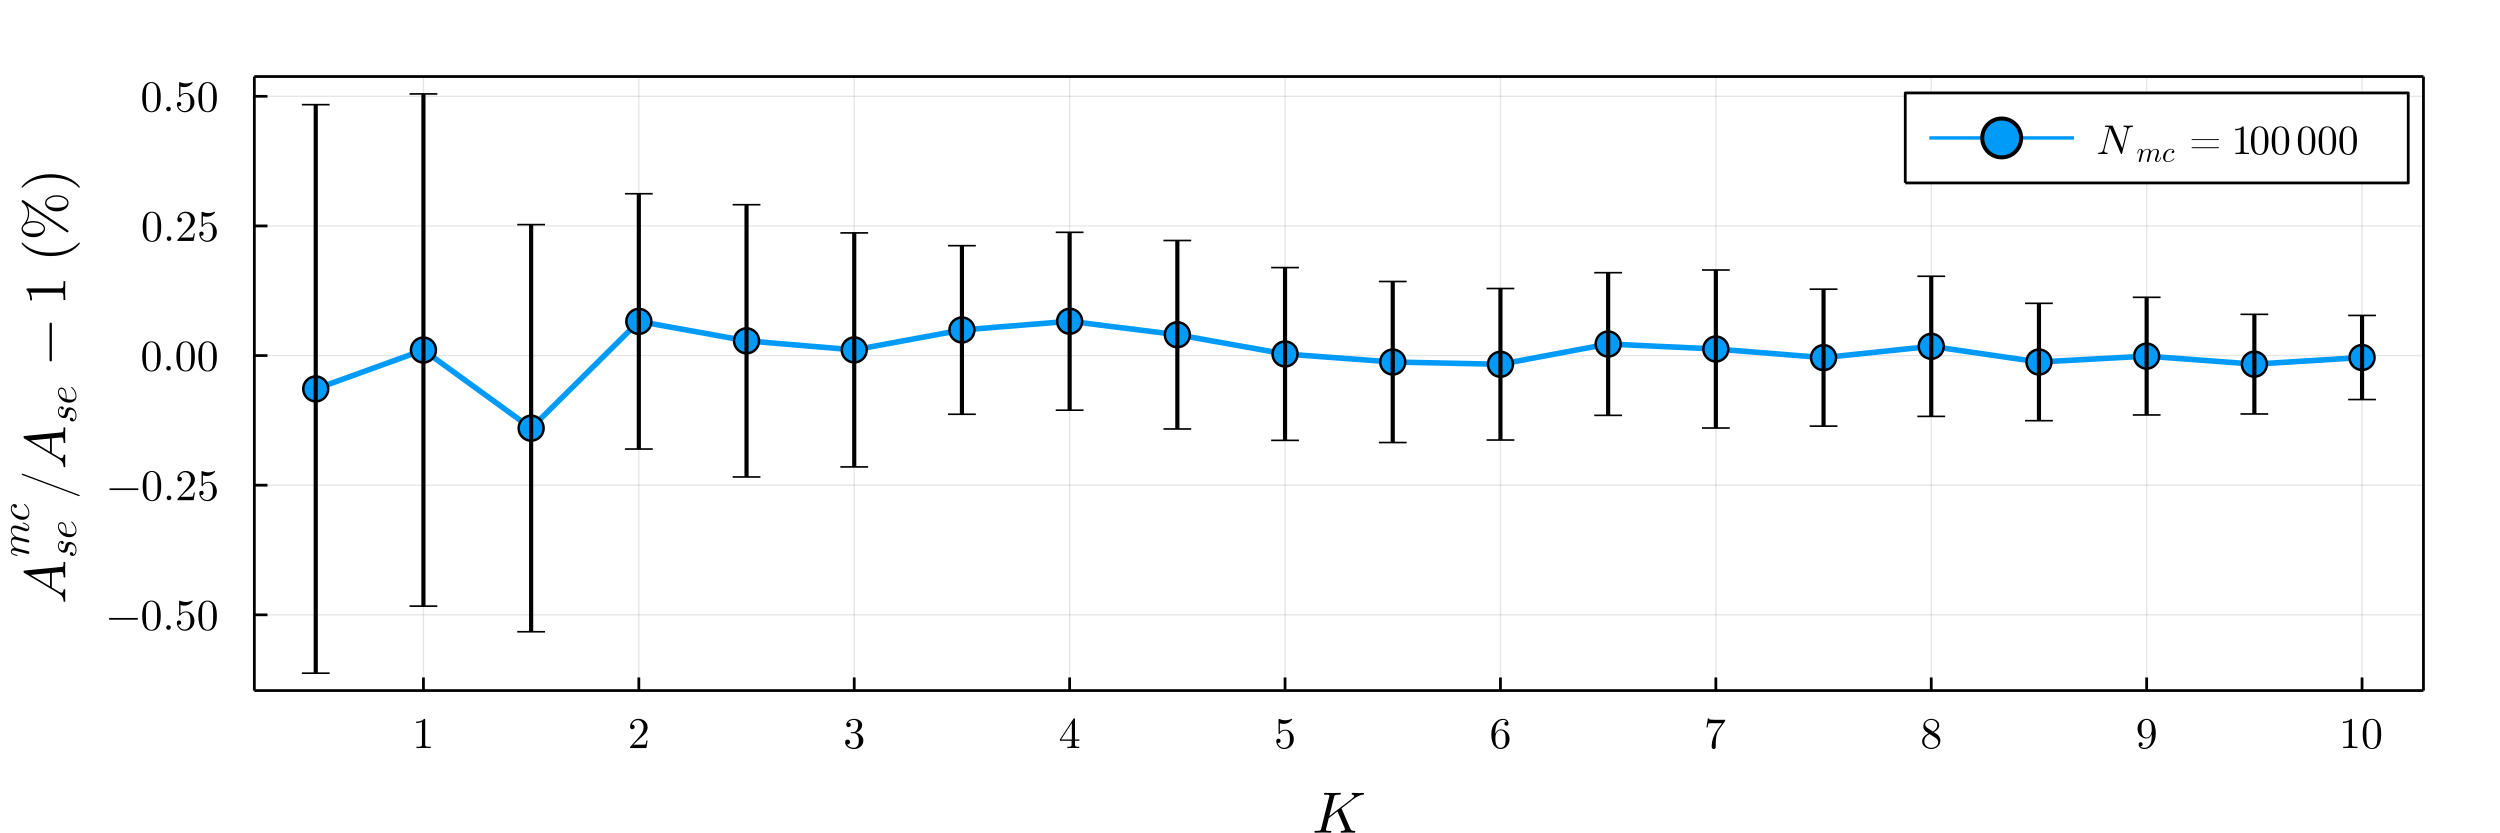 <?xml version="1.0" encoding="utf-8"?>
<svg xmlns="http://www.w3.org/2000/svg" xmlns:xlink="http://www.w3.org/1999/xlink" width="900" height="300" viewBox="0 0 3600 1200">
<rect x="0" y="0" width="3600" height="1200" fill="#333333" stroke="none"/>
<defs>
  <clipPath id="clip300">
    <rect x="0" y="0" width="3600" height="1200"/>
  </clipPath>
</defs>
<path clip-path="url(#clip300)" d="
M0 1200 L3600 1200 L3600 0 L0 0  Z
  " fill="#ffffff" fill-rule="evenodd" fill-opacity="1"/>
<defs>
  <clipPath id="clip301">
    <rect x="720" y="0" width="2521" height="1200"/>
  </clipPath>
</defs>
<defs>
  <clipPath id="clip302">
    <rect x="324" y="110" width="3166" height="885"/>
  </clipPath>
</defs>
<path clip-path="url(#clip300)" d="
M366.254 994.428 L3489.76 994.428 L3489.76 110.236 L366.254 110.236  Z
  " fill="#ffffff" fill-rule="evenodd" fill-opacity="1"/>
<defs>
  <clipPath id="clip303">
    <rect x="366" y="110" width="3125" height="885"/>
  </clipPath>
</defs>
<polyline clip-path="url(#clip303)" style="stroke:#000000; stroke-linecap:butt; stroke-linejoin:round; stroke-width:2; stroke-opacity:0.1; fill:none" points="
  609.745,994.428 609.745,110.236 
  "/>
<polyline clip-path="url(#clip303)" style="stroke:#000000; stroke-linecap:butt; stroke-linejoin:round; stroke-width:2; stroke-opacity:0.1; fill:none" points="
  919.925,994.428 919.925,110.236 
  "/>
<polyline clip-path="url(#clip303)" style="stroke:#000000; stroke-linecap:butt; stroke-linejoin:round; stroke-width:2; stroke-opacity:0.1; fill:none" points="
  1230.1,994.428 1230.1,110.236 
  "/>
<polyline clip-path="url(#clip303)" style="stroke:#000000; stroke-linecap:butt; stroke-linejoin:round; stroke-width:2; stroke-opacity:0.1; fill:none" points="
  1540.28,994.428 1540.28,110.236 
  "/>
<polyline clip-path="url(#clip303)" style="stroke:#000000; stroke-linecap:butt; stroke-linejoin:round; stroke-width:2; stroke-opacity:0.1; fill:none" points="
  1850.46,994.428 1850.46,110.236 
  "/>
<polyline clip-path="url(#clip303)" style="stroke:#000000; stroke-linecap:butt; stroke-linejoin:round; stroke-width:2; stroke-opacity:0.1; fill:none" points="
  2160.64,994.428 2160.64,110.236 
  "/>
<polyline clip-path="url(#clip303)" style="stroke:#000000; stroke-linecap:butt; stroke-linejoin:round; stroke-width:2; stroke-opacity:0.1; fill:none" points="
  2470.82,994.428 2470.82,110.236 
  "/>
<polyline clip-path="url(#clip303)" style="stroke:#000000; stroke-linecap:butt; stroke-linejoin:round; stroke-width:2; stroke-opacity:0.1; fill:none" points="
  2781,994.428 2781,110.236 
  "/>
<polyline clip-path="url(#clip303)" style="stroke:#000000; stroke-linecap:butt; stroke-linejoin:round; stroke-width:2; stroke-opacity:0.1; fill:none" points="
  3091.18,994.428 3091.18,110.236 
  "/>
<polyline clip-path="url(#clip303)" style="stroke:#000000; stroke-linecap:butt; stroke-linejoin:round; stroke-width:2; stroke-opacity:0.1; fill:none" points="
  3401.36,994.428 3401.36,110.236 
  "/>
<polyline clip-path="url(#clip300)" style="stroke:#000000; stroke-linecap:butt; stroke-linejoin:round; stroke-width:4; stroke-opacity:1; fill:none" points="
  366.254,994.428 3489.76,994.428 
  "/>
<polyline clip-path="url(#clip300)" style="stroke:#000000; stroke-linecap:butt; stroke-linejoin:round; stroke-width:4; stroke-opacity:1; fill:none" points="
  366.254,110.236 3489.76,110.236 
  "/>
<polyline clip-path="url(#clip300)" style="stroke:#000000; stroke-linecap:butt; stroke-linejoin:round; stroke-width:4; stroke-opacity:1; fill:none" points="
  609.745,994.428 609.745,975.53 
  "/>
<polyline clip-path="url(#clip300)" style="stroke:#000000; stroke-linecap:butt; stroke-linejoin:round; stroke-width:4; stroke-opacity:1; fill:none" points="
  919.925,994.428 919.925,975.53 
  "/>
<polyline clip-path="url(#clip300)" style="stroke:#000000; stroke-linecap:butt; stroke-linejoin:round; stroke-width:4; stroke-opacity:1; fill:none" points="
  1230.1,994.428 1230.1,975.53 
  "/>
<polyline clip-path="url(#clip300)" style="stroke:#000000; stroke-linecap:butt; stroke-linejoin:round; stroke-width:4; stroke-opacity:1; fill:none" points="
  1540.28,994.428 1540.28,975.53 
  "/>
<polyline clip-path="url(#clip300)" style="stroke:#000000; stroke-linecap:butt; stroke-linejoin:round; stroke-width:4; stroke-opacity:1; fill:none" points="
  1850.46,994.428 1850.46,975.53 
  "/>
<polyline clip-path="url(#clip300)" style="stroke:#000000; stroke-linecap:butt; stroke-linejoin:round; stroke-width:4; stroke-opacity:1; fill:none" points="
  2160.64,994.428 2160.64,975.53 
  "/>
<polyline clip-path="url(#clip300)" style="stroke:#000000; stroke-linecap:butt; stroke-linejoin:round; stroke-width:4; stroke-opacity:1; fill:none" points="
  2470.82,994.428 2470.82,975.53 
  "/>
<polyline clip-path="url(#clip300)" style="stroke:#000000; stroke-linecap:butt; stroke-linejoin:round; stroke-width:4; stroke-opacity:1; fill:none" points="
  2781,994.428 2781,975.53 
  "/>
<polyline clip-path="url(#clip300)" style="stroke:#000000; stroke-linecap:butt; stroke-linejoin:round; stroke-width:4; stroke-opacity:1; fill:none" points="
  3091.18,994.428 3091.18,975.53 
  "/>
<polyline clip-path="url(#clip300)" style="stroke:#000000; stroke-linecap:butt; stroke-linejoin:round; stroke-width:4; stroke-opacity:1; fill:none" points="
  3401.36,994.428 3401.36,975.53 
  "/>
<path clip-path="url(#clip300)" d="M599.308 1041.13 L599.308 1039.15 Q606.904 1039.15 610.826 1035.11 Q611.906 1035.11 612.092 1035.36 Q612.277 1035.6 612.277 1036.75 L612.277 1072.23 Q612.277 1074.11 613.203 1074.7 Q614.13 1075.28 618.175 1075.28 L620.182 1075.28 L620.182 1077.23 Q617.959 1077.04 609.93 1077.04 Q601.902 1077.04 599.709 1077.23 L599.709 1075.28 L601.716 1075.28 Q605.7 1075.28 606.657 1074.73 Q607.614 1074.14 607.614 1072.23 L607.614 1039.46 Q604.31 1041.13 599.308 1041.13 Z" fill="#000000" fill-rule="evenodd" fill-opacity="1" /><path clip-path="url(#clip300)" d="M907.295 1077.23 Q907.295 1076.09 907.388 1075.75 Q907.511 1075.41 908.005 1074.88 L920.141 1061.36 Q926.78 1053.88 926.78 1047.37 Q926.78 1043.14 924.557 1040.11 Q922.364 1037.08 918.319 1037.08 Q915.54 1037.08 913.193 1038.78 Q910.846 1040.48 909.765 1043.51 Q909.951 1043.45 910.599 1043.45 Q912.174 1043.45 913.039 1044.43 Q913.934 1045.42 913.934 1046.75 Q913.934 1048.45 912.822 1049.28 Q911.742 1050.08 910.661 1050.08 Q910.229 1050.08 909.642 1049.99 Q909.086 1049.9 908.191 1049.04 Q907.295 1048.14 907.295 1046.56 Q907.295 1042.15 910.63 1038.63 Q913.996 1035.11 919.122 1035.11 Q924.927 1035.11 928.725 1038.57 Q932.554 1041.99 932.554 1047.37 Q932.554 1049.25 931.968 1050.98 Q931.412 1052.68 930.64 1054.01 Q929.899 1055.33 927.861 1057.47 Q925.823 1059.6 924.186 1061.11 Q922.549 1062.62 918.875 1065.83 L912.174 1072.35 L923.568 1072.35 Q929.127 1072.35 929.559 1071.85 Q930.177 1070.96 930.949 1066.23 L932.554 1066.23 L930.763 1077.23 L907.295 1077.23 Z" fill="#000000" fill-rule="evenodd" fill-opacity="1" /><path clip-path="url(#clip300)" d="M1216.98 1068.71 Q1216.98 1066.82 1218.06 1065.93 Q1219.14 1065.03 1220.53 1065.03 Q1221.98 1065.03 1223 1065.99 Q1224.05 1066.91 1224.05 1068.55 Q1224.05 1070.31 1222.82 1071.3 Q1221.61 1072.29 1219.88 1072.04 Q1221.4 1074.57 1224.18 1075.71 Q1226.99 1076.86 1229.58 1076.86 Q1232.3 1076.86 1234.49 1074.51 Q1236.71 1072.16 1236.71 1066.42 Q1236.71 1061.54 1234.8 1058.73 Q1232.91 1055.92 1229.18 1055.92 L1226.4 1055.92 Q1225.44 1055.92 1225.16 1055.83 Q1224.89 1055.74 1224.89 1055.21 Q1224.89 1054.59 1225.84 1054.47 Q1226.8 1054.47 1228.31 1054.28 Q1231.99 1054.16 1233.93 1050.98 Q1235.69 1048.02 1235.69 1043.79 Q1235.69 1039.93 1233.84 1038.32 Q1232.02 1036.68 1229.64 1036.68 Q1227.42 1036.68 1224.98 1037.61 Q1222.54 1038.54 1221.21 1040.6 Q1225.13 1040.6 1225.13 1043.79 Q1225.13 1045.18 1224.24 1046.1 Q1223.37 1047 1221.92 1047 Q1220.53 1047 1219.61 1046.13 Q1218.68 1045.24 1218.68 1043.72 Q1218.68 1040.11 1221.89 1037.61 Q1225.13 1035.11 1229.89 1035.11 Q1234.58 1035.11 1238.04 1037.58 Q1241.53 1040.05 1241.53 1043.85 Q1241.53 1047.58 1239.06 1050.64 Q1236.59 1053.7 1232.67 1054.96 Q1237.48 1055.92 1240.36 1059.19 Q1243.23 1062.44 1243.23 1066.42 Q1243.23 1071.36 1239.34 1075 Q1235.45 1078.62 1229.76 1078.62 Q1224.52 1078.62 1220.75 1075.78 Q1216.98 1072.94 1216.98 1068.71 Z" fill="#000000" fill-rule="evenodd" fill-opacity="1" /><path clip-path="url(#clip300)" d="M1526.26 1066.79 L1526.26 1064.85 L1545.69 1035.17 Q1546.18 1034.4 1546.95 1034.43 Q1547.66 1034.43 1547.82 1034.71 Q1547.97 1034.98 1547.97 1036.07 L1547.97 1064.85 L1554.3 1064.85 L1554.3 1066.79 L1547.97 1066.79 L1547.97 1072.29 Q1547.97 1074.11 1548.71 1074.7 Q1549.49 1075.28 1552.76 1075.28 L1554.09 1075.28 L1554.09 1077.23 Q1551.49 1077.04 1545.5 1077.04 Q1539.54 1077.04 1536.95 1077.23 L1536.95 1075.28 L1538.28 1075.28 Q1541.55 1075.28 1542.32 1074.73 Q1543.09 1074.14 1543.09 1072.29 L1543.09 1066.79 L1526.26 1066.79 M1528.06 1064.85 L1543.46 1064.85 L1543.46 1041.25 L1528.06 1064.85 Z" fill="#000000" fill-rule="evenodd" fill-opacity="1" /><path clip-path="url(#clip300)" d="M1837.83 1067.04 Q1837.83 1065.15 1838.85 1064.44 Q1839.87 1063.7 1840.95 1063.7 Q1842.4 1063.7 1843.24 1064.63 Q1844.1 1065.52 1844.1 1066.79 Q1844.1 1068.06 1843.24 1068.98 Q1842.4 1069.88 1840.95 1069.88 Q1840.24 1069.88 1839.87 1069.75 Q1840.71 1072.66 1843.24 1074.76 Q1845.8 1076.86 1849.17 1076.86 Q1853.4 1076.86 1855.93 1072.75 Q1857.44 1070.09 1857.44 1064.07 Q1857.44 1058.76 1856.3 1056.11 Q1854.54 1052.06 1850.93 1052.06 Q1845.8 1052.06 1842.77 1056.48 Q1842.4 1057.03 1841.97 1057.06 Q1841.35 1057.06 1841.2 1056.72 Q1841.08 1056.35 1841.08 1055.4 L1841.08 1036.68 Q1841.08 1035.17 1841.69 1035.17 Q1841.94 1035.17 1842.47 1035.36 Q1846.45 1037.12 1850.87 1037.15 Q1855.4 1037.15 1859.48 1035.29 Q1859.79 1035.11 1859.97 1035.11 Q1860.59 1035.11 1860.62 1035.82 Q1860.62 1036.07 1860.1 1036.81 Q1859.6 1037.52 1858.52 1038.47 Q1857.44 1039.4 1856.05 1040.3 Q1854.66 1041.19 1852.63 1041.81 Q1850.62 1042.4 1848.39 1042.4 Q1845.74 1042.4 1843.02 1041.56 L1843.02 1053.88 Q1846.3 1050.67 1851.05 1050.67 Q1856.11 1050.67 1859.6 1054.75 Q1863.09 1058.82 1863.09 1064.51 Q1863.09 1070.47 1858.96 1074.54 Q1854.85 1078.62 1849.29 1078.62 Q1844.23 1078.62 1841.01 1075 Q1837.83 1071.39 1837.83 1067.04 Z" fill="#000000" fill-rule="evenodd" fill-opacity="1" /><path clip-path="url(#clip300)" d="M2147.52 1057.25 Q2147.52 1047.31 2152.58 1041.22 Q2157.65 1035.11 2164.16 1035.11 Q2167.96 1035.11 2170.06 1037.05 Q2172.19 1038.97 2172.19 1041.93 Q2172.19 1043.57 2171.24 1044.28 Q2170.28 1044.99 2169.29 1044.99 Q2168.15 1044.99 2167.25 1044.22 Q2166.36 1043.45 2166.36 1042.06 Q2166.36 1039.22 2169.85 1039.22 Q2168.21 1036.68 2164.29 1036.68 Q2163.08 1036.68 2161.85 1037.05 Q2160.61 1037.39 2159.01 1038.57 Q2157.4 1039.74 2156.17 1041.59 Q2154.93 1043.45 2154.07 1046.94 Q2153.2 1050.42 2153.2 1054.96 L2153.2 1056.48 Q2155.8 1050.21 2161.11 1050.24 Q2166.42 1050.24 2170.09 1054.28 Q2173.77 1058.33 2173.77 1064.32 Q2173.77 1070.47 2169.94 1074.54 Q2166.11 1078.62 2160.74 1078.62 Q2158.33 1078.62 2156.14 1077.6 Q2153.97 1076.61 2151.94 1074.33 Q2149.93 1072.04 2148.72 1067.66 Q2147.52 1063.27 2147.52 1057.25 M2153.33 1062.93 Q2153.33 1069.14 2154.47 1072.1 Q2154.65 1072.6 2155.05 1073.28 Q2155.49 1073.95 2156.2 1074.85 Q2156.94 1075.71 2158.14 1076.3 Q2159.35 1076.86 2160.74 1076.86 Q2164.97 1076.86 2167 1072.75 Q2168.09 1070.47 2168.09 1064.26 Q2168.09 1057.93 2166.94 1055.61 Q2165 1051.69 2161.05 1051.69 Q2158.39 1051.69 2156.54 1053.51 Q2154.71 1055.33 2154 1057.77 Q2153.33 1060.21 2153.33 1062.93 Z" fill="#000000" fill-rule="evenodd" fill-opacity="1" /><path clip-path="url(#clip300)" d="M2457.27 1047.49 L2459.34 1034.49 L2460.91 1034.49 Q2461.1 1035.26 2461.41 1035.6 Q2461.74 1035.94 2463.54 1036.22 Q2465.36 1036.5 2469.03 1036.5 L2484.38 1036.5 Q2484.38 1037.95 2483.82 1038.72 L2475.27 1050.73 Q2472.55 1054.53 2471.35 1061.54 Q2470.64 1066.23 2470.67 1071.92 L2470.67 1075.13 Q2470.67 1078.62 2467.74 1078.62 Q2464.83 1078.62 2464.83 1075.13 Q2464.83 1063.05 2472.61 1051.35 Q2473.45 1050.15 2476.51 1045.85 Q2479.59 1041.56 2479.72 1041.38 L2466.62 1041.38 Q2460.88 1041.38 2460.42 1041.75 Q2459.8 1042.3 2458.84 1047.49 L2457.27 1047.49 Z" fill="#000000" fill-rule="evenodd" fill-opacity="1" /><path clip-path="url(#clip300)" d="M2767.88 1067.69 Q2767.88 1060.61 2776.99 1056.04 Q2773.07 1053.39 2772.36 1052.62 Q2769.58 1049.53 2769.58 1045.67 Q2769.58 1041.25 2772.91 1038.2 Q2776.28 1035.11 2781.03 1035.11 Q2785.57 1035.11 2789 1037.73 Q2792.43 1040.36 2792.43 1044.53 Q2792.43 1050.39 2784.77 1054.35 Q2789.83 1057.5 2791.04 1058.82 Q2794.13 1062.25 2794.13 1066.61 Q2794.13 1071.67 2790.24 1075.16 Q2786.35 1078.62 2780.97 1078.62 Q2775.72 1078.62 2771.8 1075.56 Q2767.88 1072.5 2767.88 1067.69 M2771.03 1067.69 Q2771.03 1071.61 2773.96 1074.23 Q2776.93 1076.86 2781.03 1076.86 Q2785.02 1076.86 2787.98 1074.57 Q2790.98 1072.29 2790.98 1068.89 Q2790.98 1067.56 2790.51 1066.42 Q2790.08 1065.28 2789.19 1064.38 Q2788.32 1063.46 2787.77 1063.05 Q2787.24 1062.62 2786.22 1061.91 L2778.44 1057 Q2771.03 1061.11 2771.03 1067.69 M2772.36 1043.2 Q2772.36 1046.23 2775.54 1048.32 L2783.38 1053.39 Q2789.65 1049.71 2789.65 1044.53 Q2789.65 1041.16 2787.09 1038.94 Q2784.52 1036.68 2780.97 1036.68 Q2777.48 1036.68 2774.92 1038.54 Q2772.36 1040.36 2772.36 1043.2 Z" fill="#000000" fill-rule="evenodd" fill-opacity="1" /><path clip-path="url(#clip300)" d="M3078.06 1049.34 Q3078.06 1045.98 3079.05 1043.69 Q3080.04 1041.38 3082.1 1039.09 Q3085.9 1035.11 3091.4 1035.11 Q3093.75 1035.11 3095.81 1036.1 Q3097.91 1037.08 3099.89 1039.34 Q3101.9 1041.56 3103.1 1045.98 Q3104.31 1050.36 3104.31 1056.42 Q3104.31 1066.2 3099.55 1072.41 Q3094.83 1078.62 3088.43 1078.62 Q3084.39 1078.62 3082.01 1076.8 Q3079.63 1074.94 3079.63 1071.79 Q3079.63 1070.16 3080.56 1069.48 Q3081.49 1068.77 3082.54 1068.77 Q3083.68 1068.77 3084.57 1069.54 Q3085.47 1070.28 3085.47 1071.67 Q3085.47 1072.81 3084.73 1073.71 Q3084.02 1074.57 3082.17 1074.57 Q3083.99 1076.86 3088.37 1076.86 Q3089.95 1076.86 3091.52 1076.15 Q3093.1 1075.41 3094.8 1073.65 Q3096.52 1071.85 3097.57 1068.12 Q3098.62 1064.38 3098.62 1059.13 L3098.62 1057.13 Q3096.09 1063.46 3090.72 1063.46 Q3085.41 1063.46 3081.73 1059.38 Q3078.06 1055.3 3078.06 1049.34 M3083.74 1049.41 Q3083.74 1055.67 3084.88 1057.99 Q3086.83 1061.97 3090.78 1061.97 Q3094.64 1061.97 3096.56 1058.55 Q3098.5 1055.09 3098.5 1050.61 Q3098.5 1044.4 3097.48 1041.69 Q3095.6 1036.68 3091.4 1036.68 Q3087.23 1036.68 3085.07 1040.67 Q3083.74 1043.01 3083.74 1049.41 Z" fill="#000000" fill-rule="evenodd" fill-opacity="1" /><path clip-path="url(#clip300)" d="M3373.82 1041.13 L3373.82 1039.15 Q3381.41 1039.15 3385.34 1035.11 Q3386.42 1035.11 3386.6 1035.36 Q3386.79 1035.6 3386.79 1036.75 L3386.79 1072.23 Q3386.79 1074.11 3387.71 1074.7 Q3388.64 1075.28 3392.69 1075.28 L3394.69 1075.28 L3394.69 1077.23 Q3392.47 1077.04 3384.44 1077.04 Q3376.41 1077.04 3374.22 1077.23 L3374.22 1075.28 L3376.23 1075.28 Q3380.21 1075.28 3381.17 1074.73 Q3382.12 1074.14 3382.12 1072.23 L3382.12 1039.46 Q3378.82 1041.13 3373.82 1041.13 Z" fill="#000000" fill-rule="evenodd" fill-opacity="1" /><path clip-path="url(#clip300)" d="M3402.29 1057 Q3402.29 1047.71 3404.64 1042.64 Q3407.91 1035.11 3415.63 1035.11 Q3417.27 1035.11 3418.96 1035.57 Q3420.69 1036 3422.85 1037.7 Q3425.05 1039.4 3426.37 1042.18 Q3428.91 1047.55 3428.91 1057 Q3428.91 1066.23 3426.56 1071.27 Q3423.13 1078.62 3415.57 1078.62 Q3412.73 1078.62 3409.82 1077.17 Q3406.95 1075.71 3405.13 1072.23 Q3402.29 1067.01 3402.29 1057 M3407.54 1056.23 Q3407.54 1065.77 3408.22 1069.57 Q3408.99 1073.68 3411.09 1075.47 Q3413.22 1077.23 3415.57 1077.23 Q3418.1 1077.23 3420.2 1075.34 Q3422.33 1073.43 3422.98 1069.32 Q3423.69 1065.28 3423.66 1056.23 Q3423.66 1047.43 3423.04 1043.91 Q3422.21 1039.8 3419.98 1038.17 Q3417.79 1036.5 3415.57 1036.5 Q3414.73 1036.5 3413.84 1036.75 Q3412.97 1036.99 3411.71 1037.7 Q3410.44 1038.41 3409.45 1040.17 Q3408.5 1041.93 3408.03 1044.59 Q3407.54 1048.02 3407.54 1056.23 Z" fill="#000000" fill-rule="evenodd" fill-opacity="1" /><path clip-path="url(#clip300)" d="M1964.18 1142.68 Q1964.18 1143.21 1964.06 1143.58 Q1963.93 1143.91 1963.65 1144.07 Q1963.36 1144.23 1963.19 1144.28 Q1963.03 1144.32 1962.66 1144.36 Q1960.9 1144.52 1959.67 1144.81 Q1958.48 1145.1 1955.53 1146.57 Q1952.62 1148.05 1948.97 1150.71 L1934.3 1162.06 L1931.84 1163.99 Q1931.84 1164.11 1931.92 1164.36 Q1932 1164.57 1932.08 1164.85 Q1932.21 1165.1 1932.25 1165.18 L1944.18 1192.68 Q1945.12 1194.9 1946.27 1195.68 Q1947.41 1196.45 1950 1196.5 Q1950.41 1196.5 1950.57 1196.54 Q1950.78 1196.54 1951.06 1196.62 Q1951.39 1196.66 1951.51 1196.86 Q1951.68 1197.07 1951.68 1197.4 Q1951.68 1199.08 1950.16 1199.08 Q1949.22 1199.08 1946.02 1198.96 Q1942.82 1198.83 1941.92 1198.83 Q1940.24 1198.83 1936.8 1198.96 Q1933.35 1199.08 1931.67 1199.08 Q1930.49 1199.08 1930.49 1198.14 Q1930.49 1197.36 1930.77 1196.99 Q1931.1 1196.58 1931.39 1196.54 Q1931.67 1196.5 1932.33 1196.5 Q1932.82 1196.5 1933.35 1196.45 Q1933.93 1196.37 1934.75 1196.17 Q1935.61 1195.92 1936.14 1195.35 Q1936.72 1194.73 1936.72 1193.87 Q1936.72 1193.18 1935.69 1190.92 L1925.98 1168.34 L1913.47 1178.09 L1910.11 1191.29 Q1910.03 1191.78 1909.83 1192.64 Q1909.62 1193.5 1909.46 1194.12 Q1909.33 1194.73 1909.33 1194.98 Q1909.33 1195.51 1909.66 1195.84 Q1910.03 1196.17 1910.93 1196.33 Q1911.84 1196.45 1912.53 1196.5 Q1913.27 1196.5 1914.79 1196.5 Q1916.67 1196.5 1917 1196.82 Q1917.16 1197.03 1917.16 1197.4 Q1917.16 1197.97 1917 1198.38 Q1916.84 1198.75 1916.51 1198.87 Q1916.22 1199 1916.02 1199.04 Q1915.81 1199.08 1915.48 1199.08 Q1914.62 1199.08 1912.78 1199 Q1910.97 1198.91 1910.03 1198.91 L1904.66 1198.83 L1894 1199.08 Q1892.73 1199.08 1892.73 1198.05 Q1892.73 1197.27 1893.06 1196.95 Q1893.39 1196.58 1893.76 1196.54 Q1894.13 1196.5 1895.07 1196.5 Q1897.12 1196.5 1898.35 1196.37 Q1899.58 1196.25 1900.36 1196.09 Q1901.18 1195.88 1901.59 1195.31 Q1902.04 1194.73 1902.24 1194.24 Q1902.45 1193.71 1902.74 1192.52 L1913.97 1147.43 Q1914.29 1146.08 1914.29 1145.87 Q1914.29 1145.18 1913.88 1144.93 Q1913.52 1144.64 1912.45 1144.52 Q1910.4 1144.36 1908.84 1144.36 Q1907.82 1144.36 1907.41 1144.32 Q1907.04 1144.28 1906.71 1144.07 Q1906.42 1143.82 1906.42 1143.33 Q1906.42 1141.73 1908.11 1141.73 L1918.93 1141.98 L1929.67 1141.73 Q1930.85 1141.73 1930.85 1142.68 Q1930.85 1143.87 1930.28 1144.11 Q1929.75 1144.36 1927.98 1144.36 Q1924.91 1144.36 1923.52 1144.77 Q1922.16 1145.14 1921.75 1145.79 Q1921.39 1146.41 1920.93 1148.21 L1914.21 1175.14 L1946.96 1149.97 Q1950 1147.43 1950 1146.12 Q1950 1145.26 1949.38 1144.89 Q1948.81 1144.48 1947.37 1144.36 Q1946.35 1144.19 1946.35 1143.41 Q1946.35 1142.64 1946.64 1142.27 Q1946.96 1141.86 1947.21 1141.82 Q1947.5 1141.73 1947.95 1141.73 Q1949.46 1141.73 1952.62 1141.86 Q1955.78 1141.98 1957.29 1141.98 Q1958.32 1141.98 1960.33 1141.86 Q1962.33 1141.73 1963.24 1141.73 Q1963.69 1141.73 1963.93 1142.06 Q1964.18 1142.35 1964.18 1142.68 Z" fill="#000000" fill-rule="evenodd" fill-opacity="1" /><polyline clip-path="url(#clip303)" style="stroke:#000000; stroke-linecap:butt; stroke-linejoin:round; stroke-width:2; stroke-opacity:0.1; fill:none" points="
  366.254,885.347 3489.76,885.347 
  "/>
<polyline clip-path="url(#clip303)" style="stroke:#000000; stroke-linecap:butt; stroke-linejoin:round; stroke-width:2; stroke-opacity:0.1; fill:none" points="
  366.254,698.68 3489.76,698.68 
  "/>
<polyline clip-path="url(#clip303)" style="stroke:#000000; stroke-linecap:butt; stroke-linejoin:round; stroke-width:2; stroke-opacity:0.1; fill:none" points="
  366.254,512.012 3489.76,512.012 
  "/>
<polyline clip-path="url(#clip303)" style="stroke:#000000; stroke-linecap:butt; stroke-linejoin:round; stroke-width:2; stroke-opacity:0.1; fill:none" points="
  366.254,325.345 3489.76,325.345 
  "/>
<polyline clip-path="url(#clip303)" style="stroke:#000000; stroke-linecap:butt; stroke-linejoin:round; stroke-width:2; stroke-opacity:0.1; fill:none" points="
  366.254,138.677 3489.76,138.677 
  "/>
<polyline clip-path="url(#clip300)" style="stroke:#000000; stroke-linecap:butt; stroke-linejoin:round; stroke-width:4; stroke-opacity:1; fill:none" points="
  366.254,994.428 366.254,110.236 
  "/>
<polyline clip-path="url(#clip300)" style="stroke:#000000; stroke-linecap:butt; stroke-linejoin:round; stroke-width:4; stroke-opacity:1; fill:none" points="
  3489.76,994.428 3489.76,110.236 
  "/>
<polyline clip-path="url(#clip300)" style="stroke:#000000; stroke-linecap:butt; stroke-linejoin:round; stroke-width:4; stroke-opacity:1; fill:none" points="
  366.254,885.347 385.151,885.347 
  "/>
<polyline clip-path="url(#clip300)" style="stroke:#000000; stroke-linecap:butt; stroke-linejoin:round; stroke-width:4; stroke-opacity:1; fill:none" points="
  366.254,698.68 385.151,698.68 
  "/>
<polyline clip-path="url(#clip300)" style="stroke:#000000; stroke-linecap:butt; stroke-linejoin:round; stroke-width:4; stroke-opacity:1; fill:none" points="
  366.254,512.012 385.151,512.012 
  "/>
<polyline clip-path="url(#clip300)" style="stroke:#000000; stroke-linecap:butt; stroke-linejoin:round; stroke-width:4; stroke-opacity:1; fill:none" points="
  366.254,325.345 385.151,325.345 
  "/>
<polyline clip-path="url(#clip300)" style="stroke:#000000; stroke-linecap:butt; stroke-linejoin:round; stroke-width:4; stroke-opacity:1; fill:none" points="
  366.254,138.677 385.151,138.677 
  "/>
<path clip-path="url(#clip300)" d="M198.464 890.241 Q198.835 890.612 198.835 891.137 Q198.835 891.662 198.464 892.032 Q198.093 892.403 197.569 892.403 L157.981 892.403 Q157.456 892.403 157.086 892.032 Q156.715 891.662 156.715 891.137 Q156.715 890.612 157.086 890.241 Q157.456 889.871 157.981 889.871 L197.569 889.871 Q198.093 889.871 198.464 890.241 Z" fill="#000000" fill-rule="evenodd" fill-opacity="1" /><path clip-path="url(#clip300)" d="M204.825 886.721 Q204.825 877.427 207.172 872.362 Q210.445 864.828 218.165 864.828 Q219.802 864.828 221.5 865.291 Q223.229 865.723 225.391 867.422 Q227.583 869.12 228.911 871.899 Q231.443 877.272 231.443 886.721 Q231.443 895.954 229.096 900.987 Q225.669 908.337 218.103 908.337 Q215.262 908.337 212.36 906.885 Q209.488 905.434 207.666 901.945 Q204.825 896.726 204.825 886.721 M210.075 885.949 Q210.075 895.491 210.754 899.289 Q211.526 903.396 213.626 905.187 Q215.756 906.947 218.103 906.947 Q220.635 906.947 222.735 905.063 Q224.866 903.149 225.514 899.042 Q226.224 894.997 226.194 885.949 Q226.194 877.149 225.576 873.628 Q224.742 869.521 222.519 867.885 Q220.326 866.217 218.103 866.217 Q217.269 866.217 216.374 866.464 Q215.509 866.711 214.243 867.422 Q212.977 868.132 211.989 869.892 Q211.032 871.652 210.569 874.308 Q210.075 877.735 210.075 885.949 Z" fill="#000000" fill-rule="evenodd" fill-opacity="1" /><path clip-path="url(#clip300)" d="M240.305 905.928 Q239.348 904.909 239.348 903.581 Q239.348 902.253 240.305 901.296 Q241.263 900.308 242.714 900.308 Q244.103 900.308 245.03 901.234 Q245.987 902.13 245.987 903.612 Q245.987 905.063 244.968 906.021 Q243.98 906.947 242.714 906.947 Q241.263 906.947 240.305 905.928 Z" fill="#000000" fill-rule="evenodd" fill-opacity="1" /><path clip-path="url(#clip300)" d="M254.695 896.757 Q254.695 894.873 255.714 894.163 Q256.733 893.422 257.814 893.422 Q259.265 893.422 260.099 894.348 Q260.964 895.244 260.964 896.51 Q260.964 897.776 260.099 898.702 Q259.265 899.598 257.814 899.598 Q257.104 899.598 256.733 899.474 Q257.567 902.377 260.099 904.477 Q262.662 906.576 266.028 906.576 Q270.258 906.576 272.79 902.47 Q274.303 899.814 274.303 893.793 Q274.303 888.481 273.161 885.826 Q271.401 881.78 267.788 881.78 Q262.662 881.78 259.636 886.196 Q259.265 886.752 258.833 886.783 Q258.215 886.783 258.061 886.443 Q257.937 886.073 257.937 885.115 L257.937 866.403 Q257.937 864.89 258.555 864.89 Q258.802 864.89 259.327 865.075 Q263.31 866.835 267.726 866.866 Q272.265 866.866 276.341 865.013 Q276.65 864.828 276.835 864.828 Q277.453 864.828 277.484 865.538 Q277.484 865.785 276.959 866.526 Q276.465 867.236 275.384 868.194 Q274.303 869.12 272.914 870.016 Q271.524 870.911 269.486 871.529 Q267.479 872.115 265.256 872.115 Q262.6 872.115 259.883 871.282 L259.883 883.602 Q263.156 880.391 267.911 880.391 Q272.976 880.391 276.465 884.467 Q279.954 888.543 279.954 894.225 Q279.954 900.185 275.816 904.261 Q271.709 908.337 266.151 908.337 Q261.087 908.337 257.876 904.724 Q254.695 901.111 254.695 896.757 Z" fill="#000000" fill-rule="evenodd" fill-opacity="1" /><path clip-path="url(#clip300)" d="M285.636 886.721 Q285.636 877.427 287.983 872.362 Q291.256 864.828 298.976 864.828 Q300.612 864.828 302.311 865.291 Q304.04 865.723 306.202 867.422 Q308.394 869.12 309.722 871.899 Q312.254 877.272 312.254 886.721 Q312.254 895.954 309.907 900.987 Q306.479 908.337 298.914 908.337 Q296.073 908.337 293.171 906.885 Q290.299 905.434 288.477 901.945 Q285.636 896.726 285.636 886.721 M290.885 885.949 Q290.885 895.491 291.565 899.289 Q292.337 903.396 294.437 905.187 Q296.567 906.947 298.914 906.947 Q301.446 906.947 303.546 905.063 Q305.677 903.149 306.325 899.042 Q307.035 894.997 307.004 885.949 Q307.004 877.149 306.387 873.628 Q305.553 869.521 303.33 867.885 Q301.137 866.217 298.914 866.217 Q298.08 866.217 297.185 866.464 Q296.32 866.711 295.054 867.422 Q293.788 868.132 292.8 869.892 Q291.843 871.652 291.38 874.308 Q290.885 877.735 290.885 885.949 Z" fill="#000000" fill-rule="evenodd" fill-opacity="1" /><path clip-path="url(#clip300)" d="M199.143 703.574 Q199.514 703.944 199.514 704.469 Q199.514 704.994 199.143 705.365 Q198.773 705.735 198.248 705.735 L158.661 705.735 Q158.136 705.735 157.765 705.365 Q157.395 704.994 157.395 704.469 Q157.395 703.944 157.765 703.574 Q158.136 703.203 158.661 703.203 L198.248 703.203 Q198.773 703.203 199.143 703.574 Z" fill="#000000" fill-rule="evenodd" fill-opacity="1" /><path clip-path="url(#clip300)" d="M205.504 700.054 Q205.504 690.759 207.851 685.695 Q211.124 678.16 218.844 678.16 Q220.481 678.16 222.179 678.624 Q223.908 679.056 226.07 680.754 Q228.262 682.453 229.59 685.232 Q232.122 690.605 232.122 700.054 Q232.122 709.287 229.776 714.32 Q226.348 721.669 218.783 721.669 Q215.942 721.669 213.039 720.218 Q210.167 718.767 208.345 715.277 Q205.504 710.059 205.504 700.054 M210.754 699.282 Q210.754 708.823 211.433 712.622 Q212.205 716.728 214.305 718.519 Q216.436 720.28 218.783 720.28 Q221.315 720.28 223.414 718.396 Q225.545 716.481 226.194 712.375 Q226.904 708.329 226.873 699.282 Q226.873 690.481 226.255 686.961 Q225.422 682.854 223.198 681.217 Q221.006 679.55 218.783 679.55 Q217.949 679.55 217.053 679.797 Q216.189 680.044 214.923 680.754 Q213.657 681.464 212.668 683.225 Q211.711 684.985 211.248 687.64 Q210.754 691.068 210.754 699.282 Z" fill="#000000" fill-rule="evenodd" fill-opacity="1" /><path clip-path="url(#clip300)" d="M240.985 719.261 Q240.027 718.242 240.027 716.914 Q240.027 715.586 240.985 714.629 Q241.942 713.641 243.393 713.641 Q244.783 713.641 245.709 714.567 Q246.666 715.462 246.666 716.945 Q246.666 718.396 245.647 719.353 Q244.659 720.28 243.393 720.28 Q241.942 720.28 240.985 719.261 Z" fill="#000000" fill-rule="evenodd" fill-opacity="1" /><path clip-path="url(#clip300)" d="M255.374 720.28 Q255.374 719.137 255.467 718.797 Q255.591 718.458 256.085 717.933 L268.22 704.408 Q274.859 696.935 274.859 690.419 Q274.859 686.189 272.636 683.163 Q270.443 680.137 266.398 680.137 Q263.619 680.137 261.272 681.835 Q258.925 683.533 257.845 686.56 Q258.03 686.498 258.678 686.498 Q260.253 686.498 261.118 687.486 Q262.013 688.474 262.013 689.802 Q262.013 691.5 260.902 692.334 Q259.821 693.137 258.74 693.137 Q258.308 693.137 257.721 693.044 Q257.165 692.951 256.27 692.087 Q255.374 691.191 255.374 689.617 Q255.374 685.201 258.709 681.681 Q262.075 678.16 267.201 678.16 Q273.006 678.16 276.805 681.619 Q280.634 685.046 280.634 690.419 Q280.634 692.303 280.047 694.032 Q279.491 695.731 278.719 697.058 Q277.978 698.386 275.94 700.517 Q273.902 702.648 272.265 704.161 Q270.629 705.674 266.954 708.885 L260.253 715.401 L271.648 715.401 Q277.206 715.401 277.638 714.907 Q278.256 714.011 279.028 709.287 L280.634 709.287 L278.843 720.28 L255.374 720.28 Z" fill="#000000" fill-rule="evenodd" fill-opacity="1" /><path clip-path="url(#clip300)" d="M286.995 710.089 Q286.995 708.206 288.014 707.496 Q289.033 706.755 290.113 706.755 Q291.565 706.755 292.399 707.681 Q293.263 708.576 293.263 709.842 Q293.263 711.108 292.399 712.035 Q291.565 712.93 290.113 712.93 Q289.403 712.93 289.033 712.807 Q289.866 715.709 292.399 717.809 Q294.962 719.909 298.327 719.909 Q302.558 719.909 305.09 715.802 Q306.603 713.146 306.603 707.125 Q306.603 701.814 305.46 699.158 Q303.7 695.113 300.087 695.113 Q294.962 695.113 291.935 699.529 Q291.565 700.085 291.132 700.115 Q290.515 700.115 290.361 699.776 Q290.237 699.405 290.237 698.448 L290.237 679.735 Q290.237 678.222 290.855 678.222 Q291.102 678.222 291.627 678.407 Q295.61 680.168 300.026 680.198 Q304.565 680.198 308.641 678.346 Q308.95 678.16 309.135 678.16 Q309.753 678.16 309.784 678.871 Q309.784 679.118 309.259 679.859 Q308.765 680.569 307.684 681.526 Q306.603 682.453 305.213 683.348 Q303.824 684.244 301.786 684.861 Q299.779 685.448 297.555 685.448 Q294.9 685.448 292.182 684.614 L292.182 696.935 Q295.456 693.723 300.211 693.723 Q305.275 693.723 308.765 697.8 Q312.254 701.876 312.254 707.557 Q312.254 713.517 308.116 717.593 Q304.009 721.669 298.451 721.669 Q293.387 721.669 290.175 718.056 Q286.995 714.443 286.995 710.089 Z" fill="#000000" fill-rule="evenodd" fill-opacity="1" /><path clip-path="url(#clip300)" d="M204.825 513.386 Q204.825 504.092 207.172 499.027 Q210.445 491.493 218.165 491.493 Q219.802 491.493 221.5 491.956 Q223.229 492.388 225.391 494.087 Q227.583 495.785 228.911 498.564 Q231.443 503.937 231.443 513.386 Q231.443 522.619 229.096 527.652 Q225.669 535.002 218.103 535.002 Q215.262 535.002 212.36 533.55 Q209.488 532.099 207.666 528.61 Q204.825 523.391 204.825 513.386 M210.075 512.614 Q210.075 522.156 210.754 525.954 Q211.526 530.061 213.626 531.852 Q215.756 533.612 218.103 533.612 Q220.635 533.612 222.735 531.729 Q224.866 529.814 225.514 525.707 Q226.224 521.662 226.194 512.614 Q226.194 503.814 225.576 500.293 Q224.742 496.187 222.519 494.55 Q220.326 492.882 218.103 492.882 Q217.269 492.882 216.374 493.13 Q215.509 493.377 214.243 494.087 Q212.977 494.797 211.989 496.557 Q211.032 498.317 210.569 500.973 Q210.075 504.4 210.075 512.614 Z" fill="#000000" fill-rule="evenodd" fill-opacity="1" /><path clip-path="url(#clip300)" d="M240.305 532.593 Q239.348 531.574 239.348 530.246 Q239.348 528.918 240.305 527.961 Q241.263 526.973 242.714 526.973 Q244.103 526.973 245.03 527.899 Q245.987 528.795 245.987 530.277 Q245.987 531.729 244.968 532.686 Q243.98 533.612 242.714 533.612 Q241.263 533.612 240.305 532.593 Z" fill="#000000" fill-rule="evenodd" fill-opacity="1" /><path clip-path="url(#clip300)" d="M254.016 513.386 Q254.016 504.092 256.363 499.027 Q259.636 491.493 267.356 491.493 Q268.992 491.493 270.69 491.956 Q272.42 492.388 274.581 494.087 Q276.774 495.785 278.101 498.564 Q280.634 503.937 280.634 513.386 Q280.634 522.619 278.287 527.652 Q274.859 535.002 267.294 535.002 Q264.453 535.002 261.55 533.55 Q258.678 532.099 256.857 528.61 Q254.016 523.391 254.016 513.386 M259.265 512.614 Q259.265 522.156 259.944 525.954 Q260.716 530.061 262.816 531.852 Q264.947 533.612 267.294 533.612 Q269.826 533.612 271.926 531.729 Q274.056 529.814 274.705 525.707 Q275.415 521.662 275.384 512.614 Q275.384 503.814 274.767 500.293 Q273.933 496.187 271.709 494.55 Q269.517 492.882 267.294 492.882 Q266.46 492.882 265.565 493.13 Q264.7 493.377 263.434 494.087 Q262.168 494.797 261.18 496.557 Q260.222 498.317 259.759 500.973 Q259.265 504.4 259.265 512.614 Z" fill="#000000" fill-rule="evenodd" fill-opacity="1" /><path clip-path="url(#clip300)" d="M285.636 513.386 Q285.636 504.092 287.983 499.027 Q291.256 491.493 298.976 491.493 Q300.612 491.493 302.311 491.956 Q304.04 492.388 306.202 494.087 Q308.394 495.785 309.722 498.564 Q312.254 503.937 312.254 513.386 Q312.254 522.619 309.907 527.652 Q306.479 535.002 298.914 535.002 Q296.073 535.002 293.171 533.55 Q290.299 532.099 288.477 528.61 Q285.636 523.391 285.636 513.386 M290.885 512.614 Q290.885 522.156 291.565 525.954 Q292.337 530.061 294.437 531.852 Q296.567 533.612 298.914 533.612 Q301.446 533.612 303.546 531.729 Q305.677 529.814 306.325 525.707 Q307.035 521.662 307.004 512.614 Q307.004 503.814 306.387 500.293 Q305.553 496.187 303.33 494.55 Q301.137 492.882 298.914 492.882 Q298.08 492.882 297.185 493.13 Q296.32 493.377 295.054 494.087 Q293.788 494.797 292.8 496.557 Q291.843 498.317 291.38 500.973 Q290.885 504.4 290.885 512.614 Z" fill="#000000" fill-rule="evenodd" fill-opacity="1" /><path clip-path="url(#clip300)" d="M205.504 326.719 Q205.504 317.424 207.851 312.36 Q211.124 304.825 218.844 304.825 Q220.481 304.825 222.179 305.289 Q223.908 305.721 226.07 307.419 Q228.262 309.118 229.59 311.897 Q232.122 317.27 232.122 326.719 Q232.122 335.952 229.776 340.985 Q226.348 348.334 218.783 348.334 Q215.942 348.334 213.039 346.883 Q210.167 345.432 208.345 341.942 Q205.504 336.724 205.504 326.719 M210.754 325.947 Q210.754 335.488 211.433 339.287 Q212.205 343.394 214.305 345.185 Q216.436 346.945 218.783 346.945 Q221.315 346.945 223.414 345.061 Q225.545 343.147 226.194 339.04 Q226.904 334.994 226.873 325.947 Q226.873 317.146 226.255 313.626 Q225.422 309.519 223.198 307.882 Q221.006 306.215 218.783 306.215 Q217.949 306.215 217.053 306.462 Q216.189 306.709 214.923 307.419 Q213.657 308.13 212.668 309.89 Q211.711 311.65 211.248 314.305 Q210.754 317.733 210.754 325.947 Z" fill="#000000" fill-rule="evenodd" fill-opacity="1" /><path clip-path="url(#clip300)" d="M240.985 345.926 Q240.027 344.907 240.027 343.579 Q240.027 342.251 240.985 341.294 Q241.942 340.306 243.393 340.306 Q244.783 340.306 245.709 341.232 Q246.666 342.128 246.666 343.61 Q246.666 345.061 245.647 346.018 Q244.659 346.945 243.393 346.945 Q241.942 346.945 240.985 345.926 Z" fill="#000000" fill-rule="evenodd" fill-opacity="1" /><path clip-path="url(#clip300)" d="M255.374 346.945 Q255.374 345.802 255.467 345.462 Q255.591 345.123 256.085 344.598 L268.22 331.073 Q274.859 323.6 274.859 317.084 Q274.859 312.854 272.636 309.828 Q270.443 306.802 266.398 306.802 Q263.619 306.802 261.272 308.5 Q258.925 310.198 257.845 313.225 Q258.03 313.163 258.678 313.163 Q260.253 313.163 261.118 314.151 Q262.013 315.139 262.013 316.467 Q262.013 318.165 260.902 318.999 Q259.821 319.802 258.74 319.802 Q258.308 319.802 257.721 319.709 Q257.165 319.617 256.27 318.752 Q255.374 317.856 255.374 316.282 Q255.374 311.866 258.709 308.346 Q262.075 304.825 267.201 304.825 Q273.006 304.825 276.805 308.284 Q280.634 311.712 280.634 317.084 Q280.634 318.968 280.047 320.697 Q279.491 322.396 278.719 323.724 Q277.978 325.051 275.94 327.182 Q273.902 329.313 272.265 330.826 Q270.629 332.339 266.954 335.55 L260.253 342.066 L271.648 342.066 Q277.206 342.066 277.638 341.572 Q278.256 340.676 279.028 335.952 L280.634 335.952 L278.843 346.945 L255.374 346.945 Z" fill="#000000" fill-rule="evenodd" fill-opacity="1" /><path clip-path="url(#clip300)" d="M286.995 336.755 Q286.995 334.871 288.014 334.161 Q289.033 333.42 290.113 333.42 Q291.565 333.42 292.399 334.346 Q293.263 335.241 293.263 336.508 Q293.263 337.774 292.399 338.7 Q291.565 339.595 290.113 339.595 Q289.403 339.595 289.033 339.472 Q289.866 342.375 292.399 344.474 Q294.962 346.574 298.327 346.574 Q302.558 346.574 305.09 342.467 Q306.603 339.812 306.603 333.79 Q306.603 328.479 305.46 325.823 Q303.7 321.778 300.087 321.778 Q294.962 321.778 291.935 326.194 Q291.565 326.75 291.132 326.781 Q290.515 326.781 290.361 326.441 Q290.237 326.07 290.237 325.113 L290.237 306.4 Q290.237 304.887 290.855 304.887 Q291.102 304.887 291.627 305.072 Q295.61 306.833 300.026 306.863 Q304.565 306.863 308.641 305.011 Q308.95 304.825 309.135 304.825 Q309.753 304.825 309.784 305.536 Q309.784 305.783 309.259 306.524 Q308.765 307.234 307.684 308.191 Q306.603 309.118 305.213 310.013 Q303.824 310.909 301.786 311.526 Q299.779 312.113 297.555 312.113 Q294.9 312.113 292.182 311.279 L292.182 323.6 Q295.456 320.389 300.211 320.389 Q305.275 320.389 308.765 324.465 Q312.254 328.541 312.254 334.222 Q312.254 340.182 308.116 344.258 Q304.009 348.334 298.451 348.334 Q293.387 348.334 290.175 344.721 Q286.995 341.109 286.995 336.755 Z" fill="#000000" fill-rule="evenodd" fill-opacity="1" /><path clip-path="url(#clip300)" d="M204.825 140.051 Q204.825 130.757 207.172 125.693 Q210.445 118.158 218.165 118.158 Q219.802 118.158 221.5 118.621 Q223.229 119.053 225.391 120.752 Q227.583 122.45 228.911 125.229 Q231.443 130.602 231.443 140.051 Q231.443 149.284 229.096 154.318 Q225.669 161.667 218.103 161.667 Q215.262 161.667 212.36 160.215 Q209.488 158.764 207.666 155.275 Q204.825 150.056 204.825 140.051 M210.075 139.279 Q210.075 148.821 210.754 152.619 Q211.526 156.726 213.626 158.517 Q215.756 160.277 218.103 160.277 Q220.635 160.277 222.735 158.394 Q224.866 156.479 225.514 152.372 Q226.224 148.327 226.194 139.279 Q226.194 130.479 225.576 126.959 Q224.742 122.852 222.519 121.215 Q220.326 119.548 218.103 119.548 Q217.269 119.548 216.374 119.795 Q215.509 120.042 214.243 120.752 Q212.977 121.462 211.989 123.222 Q211.032 124.982 210.569 127.638 Q210.075 131.065 210.075 139.279 Z" fill="#000000" fill-rule="evenodd" fill-opacity="1" /><path clip-path="url(#clip300)" d="M240.305 159.258 Q239.348 158.239 239.348 156.911 Q239.348 155.584 240.305 154.626 Q241.263 153.638 242.714 153.638 Q244.103 153.638 245.03 154.565 Q245.987 155.46 245.987 156.942 Q245.987 158.394 244.968 159.351 Q243.98 160.277 242.714 160.277 Q241.263 160.277 240.305 159.258 Z" fill="#000000" fill-rule="evenodd" fill-opacity="1" /><path clip-path="url(#clip300)" d="M254.695 150.087 Q254.695 148.203 255.714 147.493 Q256.733 146.752 257.814 146.752 Q259.265 146.752 260.099 147.679 Q260.964 148.574 260.964 149.84 Q260.964 151.106 260.099 152.032 Q259.265 152.928 257.814 152.928 Q257.104 152.928 256.733 152.804 Q257.567 155.707 260.099 157.807 Q262.662 159.907 266.028 159.907 Q270.258 159.907 272.79 155.8 Q274.303 153.144 274.303 147.123 Q274.303 141.811 273.161 139.156 Q271.401 135.111 267.788 135.111 Q262.662 135.111 259.636 139.526 Q259.265 140.082 258.833 140.113 Q258.215 140.113 258.061 139.773 Q257.937 139.403 257.937 138.446 L257.937 119.733 Q257.937 118.22 258.555 118.22 Q258.802 118.22 259.327 118.405 Q263.31 120.165 267.726 120.196 Q272.265 120.196 276.341 118.343 Q276.65 118.158 276.835 118.158 Q277.453 118.158 277.484 118.868 Q277.484 119.115 276.959 119.856 Q276.465 120.567 275.384 121.524 Q274.303 122.45 272.914 123.346 Q271.524 124.241 269.486 124.859 Q267.479 125.445 265.256 125.445 Q262.6 125.445 259.883 124.612 L259.883 136.933 Q263.156 133.721 267.911 133.721 Q272.976 133.721 276.465 137.797 Q279.954 141.873 279.954 147.555 Q279.954 153.515 275.816 157.591 Q271.709 161.667 266.151 161.667 Q261.087 161.667 257.876 158.054 Q254.695 154.441 254.695 150.087 Z" fill="#000000" fill-rule="evenodd" fill-opacity="1" /><path clip-path="url(#clip300)" d="M285.636 140.051 Q285.636 130.757 287.983 125.693 Q291.256 118.158 298.976 118.158 Q300.612 118.158 302.311 118.621 Q304.04 119.053 306.202 120.752 Q308.394 122.45 309.722 125.229 Q312.254 130.602 312.254 140.051 Q312.254 149.284 309.907 154.318 Q306.479 161.667 298.914 161.667 Q296.073 161.667 293.171 160.215 Q290.299 158.764 288.477 155.275 Q285.636 150.056 285.636 140.051 M290.885 139.279 Q290.885 148.821 291.565 152.619 Q292.337 156.726 294.437 158.517 Q296.567 160.277 298.914 160.277 Q301.446 160.277 303.546 158.394 Q305.677 156.479 306.325 152.372 Q307.035 148.327 307.004 139.279 Q307.004 130.479 306.387 126.959 Q305.553 122.852 303.33 121.215 Q301.137 119.548 298.914 119.548 Q298.08 119.548 297.185 119.795 Q296.32 120.042 295.054 120.752 Q293.788 121.462 292.8 123.222 Q291.843 124.982 291.38 127.638 Q290.885 131.065 290.885 139.279 Z" fill="#000000" fill-rule="evenodd" fill-opacity="1" /><path clip-path="url(#clip300)" d="M92.342 808.962 Q93.121 808.962 93.53 809.29 Q93.899 809.577 93.981 809.864 Q94.022 810.11 94.022 810.479 Q94.022 811.544 93.899 815.234 Q93.776 818.923 93.776 819.988 Q93.776 821.71 93.899 825.235 Q94.022 828.76 94.022 830.482 Q94.022 831.629 93.079 831.629 Q92.465 831.629 92.137 831.506 Q91.768 831.383 91.645 831.055 Q91.481 830.686 91.481 830.482 Q91.44 830.236 91.44 829.621 Q91.44 828.801 91.358 827.94 Q91.235 827.079 90.989 826.014 Q90.743 824.948 90.128 824.292 Q89.513 823.595 88.653 823.595 Q88.284 823.595 85.251 823.882 Q82.217 824.169 78.692 824.538 Q75.126 824.907 74.634 824.948 L74.634 846.016 Q77.954 847.943 80.25 849.296 Q82.545 850.648 83.324 851.14 Q84.103 851.632 84.595 851.919 Q85.087 852.206 85.374 852.37 Q87.546 853.558 88.489 853.558 Q91.112 853.558 91.44 849.624 Q91.44 848.271 92.424 848.271 Q93.162 848.271 93.571 848.599 Q93.94 848.927 93.981 849.214 Q94.022 849.46 94.022 849.869 Q94.022 851.222 93.899 854.05 Q93.776 856.879 93.776 858.272 Q93.776 859.461 93.899 861.92 Q94.022 864.38 94.022 865.486 Q94.022 865.978 93.735 866.265 Q93.448 866.552 93.079 866.552 Q92.506 866.552 92.178 866.47 Q91.85 866.347 91.686 866.019 Q91.522 865.691 91.522 865.527 Q91.481 865.363 91.44 864.79 Q91.235 861.674 89.759 859.256 Q88.243 856.797 84.349 854.46 L35.326 825.276 Q34.834 824.989 34.588 824.784 Q34.342 824.579 34.137 824.169 Q33.932 823.718 33.932 823.062 Q33.932 822.038 34.26 821.833 Q34.547 821.628 35.941 821.505 L88.407 816.381 Q89.513 816.258 89.964 816.176 Q90.374 816.053 90.825 815.52 Q91.235 814.947 91.358 813.922 Q91.44 812.856 91.44 810.889 Q91.44 810.151 91.481 809.864 Q91.481 809.577 91.686 809.29 Q91.891 808.962 92.342 808.962 M72.011 825.194 L44.343 827.858 L72.011 844.418 L72.011 825.194 Z" fill="#000000" fill-rule="evenodd" fill-opacity="1" /><path clip-path="url(#clip300)" d="M88.531 778.935 Q90.137 778.935 90.998 779.738 Q91.83 780.541 91.83 781.632 Q91.83 782.521 91.314 783.009 Q90.797 783.468 90.109 783.468 Q89.104 783.468 88.301 782.665 Q87.498 781.832 87.469 780.627 Q86.407 781.029 85.776 782.091 Q85.116 783.152 84.944 784.099 Q84.772 785.017 84.772 785.935 Q84.772 787.743 85.346 789.12 Q85.92 790.498 86.809 791.186 Q87.67 791.875 88.502 792.19 Q89.334 792.506 90.051 792.506 Q90.683 792.506 91.199 792.363 Q91.687 792.19 92.06 791.789 Q92.404 791.387 92.634 791.1 Q92.863 790.785 93.064 790.096 Q93.265 789.407 93.351 789.12 Q93.408 788.833 93.581 788.03 Q93.925 786.366 94.126 785.62 Q94.298 784.874 94.786 783.898 Q95.273 782.894 96.048 782.148 Q97.856 780.34 100.352 780.34 Q101.27 780.34 102.389 780.656 Q103.508 780.943 104.914 781.775 Q106.32 782.607 107.439 783.87 Q108.558 785.132 109.333 787.313 Q110.107 789.465 110.107 792.162 Q110.107 795.92 108.529 798.245 Q106.922 800.569 104.398 800.569 Q102.561 800.569 101.557 799.564 Q100.524 798.56 100.524 797.269 Q100.524 796.293 101.069 795.691 Q101.586 795.088 102.561 795.088 Q103.881 795.088 104.885 796.15 Q105.89 797.212 105.689 798.79 Q108.787 797.441 108.787 792.104 Q108.787 790.096 108.271 788.547 Q107.726 786.968 106.98 786.108 Q106.205 785.218 105.258 784.644 Q104.311 784.07 103.594 783.898 Q102.877 783.697 102.332 783.697 Q101.385 783.697 100.668 784.07 Q99.95 784.443 99.549 784.96 Q99.118 785.448 98.774 786.395 Q98.401 787.313 98.257 787.973 Q98.114 788.633 97.884 789.809 Q97.77 790.354 97.712 790.698 Q97.626 791.043 97.397 791.76 Q97.138 792.449 96.88 792.936 Q96.622 793.396 96.163 793.998 Q95.704 794.601 95.159 794.974 Q94.613 795.347 93.81 795.605 Q93.007 795.863 92.06 795.863 Q91.199 795.863 90.166 795.605 Q89.133 795.318 87.928 794.601 Q86.723 793.855 85.747 792.793 Q84.772 791.731 84.141 789.952 Q83.481 788.145 83.481 785.935 Q83.481 782.722 84.973 780.828 Q86.436 778.935 88.531 778.935 Z" fill="#000000" fill-rule="evenodd" fill-opacity="1" /><path clip-path="url(#clip300)" d="M102.647 751.174 Q102.906 750.945 103.164 750.945 Q103.422 750.945 104.168 751.519 Q104.914 752.064 105.918 753.24 Q106.922 754.417 107.869 755.937 Q108.816 757.458 109.447 759.696 Q110.107 761.934 110.107 764.287 Q110.107 768.505 107.095 771.03 Q104.082 773.526 99.462 773.526 Q96.507 773.526 93.896 772.55 Q91.256 771.575 89.391 769.997 Q87.526 768.39 86.178 766.381 Q84.801 764.344 84.141 762.221 Q83.481 760.098 83.481 758.118 Q83.481 755.22 84.944 753.527 Q86.407 751.834 88.473 751.834 Q88.961 751.834 89.564 751.978 Q90.166 752.093 91.113 752.494 Q92.06 752.867 93.007 753.843 Q93.925 754.818 94.527 756.253 Q95.876 759.438 95.876 765.234 L95.876 768.361 Q99.577 769.279 101.987 769.279 Q102.934 769.279 103.91 769.107 Q104.857 768.935 106.062 768.476 Q107.267 767.988 108.041 766.898 Q108.787 765.779 108.787 764.172 Q108.787 763.656 108.759 763.111 Q108.73 762.537 108.414 761.102 Q108.099 759.639 107.554 758.348 Q107.009 757.056 105.832 755.421 Q104.627 753.757 102.992 752.437 Q102.389 751.978 102.389 751.662 Q102.389 751.404 102.647 751.174 M88.473 753.785 Q86.895 753.785 85.834 754.962 Q84.772 756.11 84.772 758.118 Q84.772 758.749 84.915 759.524 Q85.059 760.299 85.661 761.59 Q86.264 762.852 87.268 763.971 Q88.244 765.09 90.166 766.209 Q92.06 767.328 94.585 767.988 L94.585 765.578 Q94.585 764.746 94.585 764.143 Q94.556 763.541 94.441 762.221 Q94.326 760.873 94.126 759.897 Q93.896 758.921 93.437 757.688 Q92.978 756.454 92.375 755.679 Q91.744 754.876 90.74 754.331 Q89.736 753.785 88.473 753.785 Z" fill="#000000" fill-rule="evenodd" fill-opacity="1" /><path clip-path="url(#clip300)" d="M33.164 752.423 Q33.393 752.423 34.283 752.681 Q35.172 752.939 36.55 753.57 Q37.927 754.173 39.189 755.034 Q40.423 755.866 41.341 757.243 Q42.231 758.592 42.231 760.141 Q42.231 762.207 40.853 763.584 Q39.476 764.961 37.41 764.961 Q36.291 764.961 34.168 764.187 Q24.47 760.543 20.998 760.543 Q16.895 760.543 16.895 763.728 Q16.895 765.535 17.641 767.171 Q18.387 768.806 19.42 769.868 Q20.453 770.929 21.63 771.761 Q22.806 772.593 23.581 772.966 Q24.355 773.311 24.7 773.397 L38.874 776.926 Q40.079 777.213 40.653 777.414 Q41.227 777.615 41.714 778.16 Q42.231 778.705 42.231 779.566 Q42.231 780.283 41.8 780.8 Q41.37 781.287 40.624 781.287 Q40.509 781.287 39.907 781.144 Q39.304 781 38.472 780.8 Q37.64 780.599 37.152 780.513 Q33.25 779.48 32.705 779.336 L25.876 777.701 Q22.49 776.811 20.998 776.811 Q16.895 776.811 16.895 779.996 Q16.895 781.574 17.498 783.066 Q18.072 784.53 18.875 785.534 Q19.678 786.538 20.797 787.456 Q21.888 788.346 22.634 788.805 Q23.351 789.235 24.068 789.579 L26.995 790.325 Q27.798 790.498 30.926 791.33 L36.234 792.621 Q40.194 793.539 40.566 793.74 Q41.37 794.027 41.8 794.658 Q42.231 795.289 42.231 795.92 Q42.231 796.638 41.8 797.126 Q41.37 797.613 40.624 797.613 Q40.509 797.613 40.079 797.527 Q39.648 797.441 39.046 797.298 Q38.443 797.154 38.099 797.097 L24.527 793.682 Q22.06 793.051 21.285 792.908 Q20.482 792.736 19.592 792.736 Q16.895 792.736 16.895 794.572 Q16.895 796.064 18.674 797.039 Q20.453 798.015 23.896 798.847 Q24.843 799.105 25.044 799.278 Q25.245 799.421 25.245 799.851 Q25.216 800.569 24.642 800.569 Q24.499 800.569 23.581 800.339 Q22.662 800.11 21.285 799.679 Q19.879 799.22 18.961 798.732 Q18.359 798.445 17.957 798.187 Q17.555 797.929 16.924 797.412 Q16.293 796.896 15.948 796.121 Q15.604 795.347 15.604 794.4 Q15.604 792.305 16.953 790.756 Q18.301 789.178 20.711 788.977 Q15.604 785.161 15.604 779.824 Q15.604 776.811 17.125 775.004 Q18.588 773.311 21.285 773.11 Q15.604 769.15 15.604 763.527 Q15.604 760.284 17.297 758.534 Q18.961 756.784 21.888 756.784 Q23.408 756.784 26.306 757.559 Q29.176 758.333 30.61 758.85 Q32.045 759.366 34.799 760.37 Q37.439 761.432 38.989 761.432 Q39.993 761.432 40.452 761.088 Q40.911 760.743 40.911 759.997 Q40.911 758.85 40.251 757.846 Q39.562 756.841 38.443 756.124 Q37.296 755.378 36.148 754.89 Q34.971 754.402 33.652 754.029 Q32.934 753.8 32.762 753.685 Q32.59 753.542 32.59 753.14 Q32.59 752.423 33.164 752.423 Z" fill="#000000" fill-rule="evenodd" fill-opacity="1" /><path clip-path="url(#clip300)" d="M34.771 725.9 Q35.029 725.671 35.287 725.671 Q35.545 725.671 36.291 726.244 Q37.037 726.79 38.042 727.966 Q39.046 729.142 39.993 730.663 Q40.94 732.184 41.571 734.422 Q42.231 736.66 42.231 739.013 Q42.231 743.403 39.333 745.985 Q36.435 748.539 32.274 748.539 Q28.229 748.539 24.355 746.272 Q20.453 744.005 18.043 740.332 Q15.604 736.66 15.604 732.786 Q15.604 729.716 17.039 727.794 Q18.473 725.871 20.654 725.871 Q22.347 725.871 23.38 726.847 Q24.413 727.823 24.413 729.142 Q24.413 730.061 23.896 730.692 Q23.351 731.323 22.347 731.323 Q21.056 731.323 20.051 730.261 Q19.65 729.86 19.478 729.401 Q19.277 728.913 19.277 728.626 Q19.248 728.339 19.248 727.679 Q18.129 728.282 17.526 729.716 Q16.895 731.122 16.895 732.729 Q16.895 735.11 18.559 737.377 Q20.195 739.644 22.777 741.021 Q25.302 742.398 28.889 743.288 Q32.447 744.177 34.512 744.177 Q37.353 744.177 39.132 742.857 Q40.911 741.538 40.911 738.898 Q40.911 738.381 40.882 737.836 Q40.853 737.262 40.538 735.828 Q40.222 734.364 39.677 733.073 Q39.132 731.782 37.956 730.147 Q36.75 728.482 35.115 727.163 Q34.512 726.704 34.512 726.388 Q34.512 726.13 34.771 725.9 Z" fill="#000000" fill-rule="evenodd" fill-opacity="1" /><path clip-path="url(#clip300)" d="M113.82 714.403 Q113.41 714.403 112.508 714.075 L33.317 684.44 Q33.235 684.44 32.784 684.235 Q32.333 684.03 32.047 683.907 Q31.719 683.784 31.473 683.538 Q31.227 683.251 31.227 682.923 Q31.227 682.104 32.251 682.104 Q32.333 682.104 33.317 682.35 L112.59 712.067 Q114.025 712.559 114.435 712.887 Q114.845 713.174 114.845 713.665 Q114.845 714.403 113.82 714.403 Z" fill="#000000" fill-rule="evenodd" fill-opacity="1" /><path clip-path="url(#clip300)" d="M92.342 615.247 Q93.121 615.247 93.53 615.575 Q93.899 615.862 93.981 616.149 Q94.022 616.395 94.022 616.764 Q94.022 617.829 93.899 621.518 Q93.776 625.207 93.776 626.273 Q93.776 627.995 93.899 631.52 Q94.022 635.045 94.022 636.766 Q94.022 637.914 93.079 637.914 Q92.465 637.914 92.137 637.791 Q91.768 637.668 91.645 637.34 Q91.481 636.971 91.481 636.766 Q91.44 636.52 91.44 635.906 Q91.44 635.086 91.358 634.225 Q91.235 633.364 90.989 632.298 Q90.743 631.233 90.128 630.577 Q89.513 629.88 88.653 629.88 Q88.284 629.88 85.251 630.167 Q82.217 630.454 78.692 630.823 Q75.126 631.192 74.634 631.233 L74.634 652.301 Q77.954 654.228 80.25 655.58 Q82.545 656.933 83.324 657.425 Q84.103 657.917 84.595 658.204 Q85.087 658.491 85.374 658.655 Q87.546 659.843 88.489 659.843 Q91.112 659.843 91.44 655.908 Q91.44 654.556 92.424 654.556 Q93.162 654.556 93.571 654.884 Q93.94 655.211 93.981 655.498 Q94.022 655.744 94.022 656.154 Q94.022 657.507 93.899 660.335 Q93.776 663.163 93.776 664.557 Q93.776 665.746 93.899 668.205 Q94.022 670.664 94.022 671.771 Q94.022 672.263 93.735 672.55 Q93.448 672.837 93.079 672.837 Q92.506 672.837 92.178 672.755 Q91.85 672.632 91.686 672.304 Q91.522 671.976 91.522 671.812 Q91.481 671.648 91.44 671.074 Q91.235 667.959 89.759 665.541 Q88.243 663.081 84.349 660.745 L35.326 631.561 Q34.834 631.274 34.588 631.069 Q34.342 630.864 34.137 630.454 Q33.932 630.003 33.932 629.347 Q33.932 628.322 34.26 628.118 Q34.547 627.913 35.941 627.79 L88.407 622.666 Q89.513 622.543 89.964 622.461 Q90.374 622.338 90.825 621.805 Q91.235 621.231 91.358 620.207 Q91.44 619.141 91.44 617.173 Q91.44 616.436 91.481 616.149 Q91.481 615.862 91.686 615.575 Q91.891 615.247 92.342 615.247 M72.011 631.479 L44.343 634.143 L72.011 650.703 L72.011 631.479 Z" fill="#000000" fill-rule="evenodd" fill-opacity="1" /><path clip-path="url(#clip300)" d="M88.531 585.219 Q90.137 585.219 90.998 586.023 Q91.83 586.826 91.83 587.916 Q91.83 588.806 91.314 589.294 Q90.797 589.753 90.109 589.753 Q89.104 589.753 88.301 588.949 Q87.498 588.117 87.469 586.912 Q86.407 587.314 85.776 588.375 Q85.116 589.437 84.944 590.384 Q84.772 591.302 84.772 592.22 Q84.772 594.028 85.346 595.405 Q85.92 596.782 86.809 597.471 Q87.67 598.16 88.502 598.475 Q89.334 598.791 90.051 598.791 Q90.683 598.791 91.199 598.647 Q91.687 598.475 92.06 598.074 Q92.404 597.672 92.634 597.385 Q92.863 597.069 93.064 596.381 Q93.265 595.692 93.351 595.405 Q93.408 595.118 93.581 594.315 Q93.925 592.651 94.126 591.905 Q94.298 591.159 94.786 590.183 Q95.273 589.179 96.048 588.433 Q97.856 586.625 100.352 586.625 Q101.27 586.625 102.389 586.941 Q103.508 587.228 104.914 588.06 Q106.32 588.892 107.439 590.154 Q108.558 591.417 109.333 593.597 Q110.107 595.749 110.107 598.447 Q110.107 602.205 108.529 604.529 Q106.922 606.853 104.398 606.853 Q102.561 606.853 101.557 605.849 Q100.524 604.845 100.524 603.554 Q100.524 602.578 101.069 601.976 Q101.586 601.373 102.561 601.373 Q103.881 601.373 104.885 602.435 Q105.89 603.496 105.689 605.074 Q108.787 603.726 108.787 598.389 Q108.787 596.381 108.271 594.831 Q107.726 593.253 106.98 592.392 Q106.205 591.503 105.258 590.929 Q104.311 590.355 103.594 590.183 Q102.877 589.982 102.332 589.982 Q101.385 589.982 100.668 590.355 Q99.95 590.728 99.549 591.245 Q99.118 591.732 98.774 592.679 Q98.401 593.597 98.257 594.257 Q98.114 594.917 97.884 596.094 Q97.77 596.639 97.712 596.983 Q97.626 597.327 97.397 598.045 Q97.138 598.733 96.88 599.221 Q96.622 599.68 96.163 600.283 Q95.704 600.885 95.159 601.258 Q94.613 601.631 93.81 601.89 Q93.007 602.148 92.06 602.148 Q91.199 602.148 90.166 601.89 Q89.133 601.603 87.928 600.885 Q86.723 600.139 85.747 599.078 Q84.772 598.016 84.141 596.237 Q83.481 594.43 83.481 592.22 Q83.481 589.007 84.973 587.113 Q86.436 585.219 88.531 585.219 Z" fill="#000000" fill-rule="evenodd" fill-opacity="1" /><path clip-path="url(#clip300)" d="M102.647 557.459 Q102.906 557.23 103.164 557.23 Q103.422 557.23 104.168 557.804 Q104.914 558.349 105.918 559.525 Q106.922 560.701 107.869 562.222 Q108.816 563.743 109.447 565.981 Q110.107 568.219 110.107 570.572 Q110.107 574.789 107.095 577.314 Q104.082 579.811 99.462 579.811 Q96.507 579.811 93.896 578.835 Q91.256 577.86 89.391 576.281 Q87.526 574.675 86.178 572.666 Q84.801 570.629 84.141 568.506 Q83.481 566.383 83.481 564.403 Q83.481 561.505 84.944 559.812 Q86.407 558.119 88.473 558.119 Q88.961 558.119 89.564 558.263 Q90.166 558.377 91.113 558.779 Q92.06 559.152 93.007 560.128 Q93.925 561.103 94.527 562.538 Q95.876 565.723 95.876 571.519 L95.876 574.646 Q99.577 575.564 101.987 575.564 Q102.934 575.564 103.91 575.392 Q104.857 575.22 106.062 574.761 Q107.267 574.273 108.041 573.183 Q108.787 572.064 108.787 570.457 Q108.787 569.94 108.759 569.395 Q108.73 568.821 108.414 567.387 Q108.099 565.923 107.554 564.632 Q107.009 563.341 105.832 561.706 Q104.627 560.042 102.992 558.722 Q102.389 558.263 102.389 557.947 Q102.389 557.689 102.647 557.459 M88.473 560.07 Q86.895 560.07 85.834 561.247 Q84.772 562.394 84.772 564.403 Q84.772 565.034 84.915 565.809 Q85.059 566.583 85.661 567.875 Q86.264 569.137 87.268 570.256 Q88.244 571.375 90.166 572.494 Q92.06 573.613 94.585 574.273 L94.585 571.863 Q94.585 571.031 94.585 570.428 Q94.556 569.826 94.441 568.506 Q94.326 567.157 94.126 566.182 Q93.896 565.206 93.437 563.972 Q92.978 562.739 92.375 561.964 Q91.744 561.161 90.74 560.615 Q89.736 560.07 88.473 560.07 Z" fill="#000000" fill-rule="evenodd" fill-opacity="1" /><path clip-path="url(#clip300)" d="M71.847 465.037 Q72.339 464.546 73.036 464.546 Q73.733 464.546 74.224 465.037 Q74.716 465.529 74.716 466.226 L74.716 518.774 Q74.716 519.471 74.224 519.963 Q73.733 520.455 73.036 520.455 Q72.339 520.455 71.847 519.963 Q71.355 519.471 71.355 518.774 L71.355 466.226 Q71.355 465.529 71.847 465.037 Z" fill="#000000" fill-rule="evenodd" fill-opacity="1" /><path clip-path="url(#clip300)" d="M46.106 432.503 L43.483 432.503 Q43.483 422.42 38.113 417.214 Q38.113 415.78 38.441 415.534 Q38.769 415.288 40.285 415.288 L87.382 415.288 Q89.882 415.288 90.661 414.058 Q91.44 412.829 91.44 407.459 L91.44 404.795 L94.022 404.795 Q93.776 407.746 93.776 418.403 Q93.776 429.06 94.022 431.971 L91.44 431.971 L91.44 429.306 Q91.44 424.019 90.702 422.748 Q89.923 421.477 87.382 421.477 L43.892 421.477 Q46.106 425.863 46.106 432.503 Z" fill="#000000" fill-rule="evenodd" fill-opacity="1" /><path clip-path="url(#clip300)" d="M73.036 368.758 Q58.853 368.758 47.417 363.47 Q42.622 361.216 38.605 358.06 Q34.588 354.904 32.825 352.813 Q31.063 350.723 31.063 350.149 Q31.063 349.329 31.883 349.288 Q32.292 349.288 33.317 350.395 Q47.09 363.921 73.036 363.88 Q99.064 363.88 112.303 350.723 Q113.738 349.288 114.189 349.288 Q115.009 349.288 115.009 350.149 Q115.009 350.723 113.328 352.731 Q111.648 354.74 107.795 357.855 Q103.942 360.97 99.228 363.224 Q87.792 368.758 73.036 368.758 Z" fill="#000000" fill-rule="evenodd" fill-opacity="1" /><path clip-path="url(#clip300)" d="M47.95 341.568 Q40.736 341.568 35.9 337.879 Q31.063 334.19 31.063 329.23 Q31.063 326.197 33.768 323.205 Q40.244 316.4 40.203 307.506 Q40.203 297.422 32.251 291.561 Q31.063 290.536 31.063 289.798 Q31.063 289.142 31.596 288.651 Q32.087 288.118 32.743 288.118 Q33.235 288.118 34.26 288.774 L97.465 331.238 Q98.736 332.181 98.736 332.919 Q98.736 333.575 98.203 334.108 Q97.711 334.6 97.055 334.6 Q96.482 334.6 95.375 333.862 L39.22 296.152 L39.138 296.234 Q42.089 300.578 42.048 307.424 Q42.048 313.9 38.523 320.089 Q42.868 318.327 48.032 318.327 Q55.083 318.327 60.001 321.483 Q64.879 324.639 64.879 329.23 Q64.879 334.19 60.124 337.879 Q55.328 341.568 47.95 341.568 M41.105 335.788 Q44.056 336.362 48.032 336.362 Q51.967 336.362 54.919 335.788 Q57.829 335.214 59.345 334.395 Q60.862 333.534 61.764 332.386 Q62.624 331.238 62.829 330.542 Q63.034 329.845 63.034 329.148 Q63.034 325.705 58.772 323.082 Q54.468 320.417 47.95 320.417 Q41.556 320.417 37.252 323.082 Q32.907 325.705 32.907 329.148 Q32.907 329.886 33.112 330.624 Q33.317 331.32 34.219 332.427 Q35.08 333.534 36.596 334.395 Q38.113 335.214 41.105 335.788 M81.766 304.39 Q74.552 304.39 69.716 300.701 Q64.879 297.012 64.879 292.053 Q64.879 287.503 69.798 284.347 Q74.716 281.15 81.849 281.15 Q88.899 281.15 93.817 284.306 Q98.736 287.421 98.736 292.053 Q98.736 297.012 93.94 300.701 Q89.144 304.39 81.766 304.39 M74.921 298.611 Q77.913 299.185 81.849 299.185 Q85.783 299.185 88.735 298.611 Q91.686 297.996 93.203 297.176 Q94.678 296.316 95.539 295.209 Q96.441 294.061 96.646 293.364 Q96.891 292.627 96.891 291.971 Q96.891 288.528 92.629 285.904 Q88.325 283.24 81.766 283.24 Q75.372 283.24 71.068 285.904 Q66.723 288.528 66.723 291.971 Q66.723 292.708 66.969 293.446 Q67.174 294.143 68.076 295.25 Q68.937 296.316 70.453 297.176 Q71.929 297.996 74.921 298.611 Z" fill="#000000" fill-rule="evenodd" fill-opacity="1" /><path clip-path="url(#clip300)" d="M114.189 270.342 Q113.779 270.342 112.754 269.276 Q98.982 255.75 73.036 255.75 Q47.008 255.75 33.85 268.743 Q32.333 270.342 31.883 270.342 Q31.063 270.342 31.063 269.522 Q31.063 268.948 32.743 266.94 Q34.424 264.89 38.277 261.816 Q42.13 258.701 46.844 256.406 Q58.28 250.872 73.036 250.872 Q87.218 250.872 98.654 256.16 Q103.45 258.414 107.467 261.57 Q111.484 264.727 113.246 266.817 Q115.009 268.907 115.009 269.522 Q115.009 270.342 114.189 270.342 Z" fill="#000000" fill-rule="evenodd" fill-opacity="1" /><polyline clip-path="url(#clip303)" style="stroke:#009af9; stroke-linecap:butt; stroke-linejoin:round; stroke-width:8; stroke-opacity:1; fill:none" points="
  454.655,560.061 609.745,504.032 764.835,616.585 919.925,462.795 1075.01,490.804 1230.1,503.863 1385.19,475.147 1540.28,462.609 1695.37,482.02 1850.46,509.724 
  2005.55,521.307 2160.64,524.546 2315.73,495.389 2470.82,502.583 2625.91,515.016 2781,498.707 2936.09,521.291 3091.18,512.829 3246.27,524.393 3401.36,514.79 
  
  "/>
<circle clip-path="url(#clip303)" cx="454.655" cy="560.061" r="18" fill="#009af9" fill-rule="evenodd" fill-opacity="1" stroke="#000000" stroke-opacity="1" stroke-width="3.6"/>
<circle clip-path="url(#clip303)" cx="609.745" cy="504.032" r="18" fill="#009af9" fill-rule="evenodd" fill-opacity="1" stroke="#000000" stroke-opacity="1" stroke-width="3.6"/>
<circle clip-path="url(#clip303)" cx="764.835" cy="616.585" r="18" fill="#009af9" fill-rule="evenodd" fill-opacity="1" stroke="#000000" stroke-opacity="1" stroke-width="3.6"/>
<circle clip-path="url(#clip303)" cx="919.925" cy="462.795" r="18" fill="#009af9" fill-rule="evenodd" fill-opacity="1" stroke="#000000" stroke-opacity="1" stroke-width="3.6"/>
<circle clip-path="url(#clip303)" cx="1075.01" cy="490.804" r="18" fill="#009af9" fill-rule="evenodd" fill-opacity="1" stroke="#000000" stroke-opacity="1" stroke-width="3.6"/>
<circle clip-path="url(#clip303)" cx="1230.1" cy="503.863" r="18" fill="#009af9" fill-rule="evenodd" fill-opacity="1" stroke="#000000" stroke-opacity="1" stroke-width="3.6"/>
<circle clip-path="url(#clip303)" cx="1385.19" cy="475.147" r="18" fill="#009af9" fill-rule="evenodd" fill-opacity="1" stroke="#000000" stroke-opacity="1" stroke-width="3.6"/>
<circle clip-path="url(#clip303)" cx="1540.28" cy="462.609" r="18" fill="#009af9" fill-rule="evenodd" fill-opacity="1" stroke="#000000" stroke-opacity="1" stroke-width="3.6"/>
<circle clip-path="url(#clip303)" cx="1695.37" cy="482.02" r="18" fill="#009af9" fill-rule="evenodd" fill-opacity="1" stroke="#000000" stroke-opacity="1" stroke-width="3.6"/>
<circle clip-path="url(#clip303)" cx="1850.46" cy="509.724" r="18" fill="#009af9" fill-rule="evenodd" fill-opacity="1" stroke="#000000" stroke-opacity="1" stroke-width="3.6"/>
<circle clip-path="url(#clip303)" cx="2005.55" cy="521.307" r="18" fill="#009af9" fill-rule="evenodd" fill-opacity="1" stroke="#000000" stroke-opacity="1" stroke-width="3.6"/>
<circle clip-path="url(#clip303)" cx="2160.64" cy="524.546" r="18" fill="#009af9" fill-rule="evenodd" fill-opacity="1" stroke="#000000" stroke-opacity="1" stroke-width="3.6"/>
<circle clip-path="url(#clip303)" cx="2315.73" cy="495.389" r="18" fill="#009af9" fill-rule="evenodd" fill-opacity="1" stroke="#000000" stroke-opacity="1" stroke-width="3.6"/>
<circle clip-path="url(#clip303)" cx="2470.82" cy="502.583" r="18" fill="#009af9" fill-rule="evenodd" fill-opacity="1" stroke="#000000" stroke-opacity="1" stroke-width="3.6"/>
<circle clip-path="url(#clip303)" cx="2625.91" cy="515.016" r="18" fill="#009af9" fill-rule="evenodd" fill-opacity="1" stroke="#000000" stroke-opacity="1" stroke-width="3.6"/>
<circle clip-path="url(#clip303)" cx="2781" cy="498.707" r="18" fill="#009af9" fill-rule="evenodd" fill-opacity="1" stroke="#000000" stroke-opacity="1" stroke-width="3.6"/>
<circle clip-path="url(#clip303)" cx="2936.09" cy="521.291" r="18" fill="#009af9" fill-rule="evenodd" fill-opacity="1" stroke="#000000" stroke-opacity="1" stroke-width="3.6"/>
<circle clip-path="url(#clip303)" cx="3091.18" cy="512.829" r="18" fill="#009af9" fill-rule="evenodd" fill-opacity="1" stroke="#000000" stroke-opacity="1" stroke-width="3.6"/>
<circle clip-path="url(#clip303)" cx="3246.27" cy="524.393" r="18" fill="#009af9" fill-rule="evenodd" fill-opacity="1" stroke="#000000" stroke-opacity="1" stroke-width="3.6"/>
<circle clip-path="url(#clip303)" cx="3401.36" cy="514.79" r="18" fill="#009af9" fill-rule="evenodd" fill-opacity="1" stroke="#000000" stroke-opacity="1" stroke-width="3.6"/>
<polyline clip-path="url(#clip303)" style="stroke:#000000; stroke-linecap:butt; stroke-linejoin:round; stroke-width:6; stroke-opacity:1; fill:none" points="
  454.655,969.403 454.655,150.719 
  "/>
<polyline clip-path="url(#clip303)" style="stroke:#000000; stroke-linecap:butt; stroke-linejoin:round; stroke-width:6; stroke-opacity:1; fill:none" points="
  609.745,872.803 609.745,135.261 
  "/>
<polyline clip-path="url(#clip303)" style="stroke:#000000; stroke-linecap:butt; stroke-linejoin:round; stroke-width:6; stroke-opacity:1; fill:none" points="
  764.835,909.732 764.835,323.439 
  "/>
<polyline clip-path="url(#clip303)" style="stroke:#000000; stroke-linecap:butt; stroke-linejoin:round; stroke-width:6; stroke-opacity:1; fill:none" points="
  919.925,646.615 919.925,278.975 
  "/>
<polyline clip-path="url(#clip303)" style="stroke:#000000; stroke-linecap:butt; stroke-linejoin:round; stroke-width:6; stroke-opacity:1; fill:none" points="
  1075.01,686.824 1075.01,294.784 
  "/>
<polyline clip-path="url(#clip303)" style="stroke:#000000; stroke-linecap:butt; stroke-linejoin:round; stroke-width:6; stroke-opacity:1; fill:none" points="
  1230.1,672.352 1230.1,335.374 
  "/>
<polyline clip-path="url(#clip303)" style="stroke:#000000; stroke-linecap:butt; stroke-linejoin:round; stroke-width:6; stroke-opacity:1; fill:none" points="
  1385.19,596.532 1385.19,353.762 
  "/>
<polyline clip-path="url(#clip303)" style="stroke:#000000; stroke-linecap:butt; stroke-linejoin:round; stroke-width:6; stroke-opacity:1; fill:none" points="
  1540.28,590.674 1540.28,334.544 
  "/>
<polyline clip-path="url(#clip303)" style="stroke:#000000; stroke-linecap:butt; stroke-linejoin:round; stroke-width:6; stroke-opacity:1; fill:none" points="
  1695.37,617.722 1695.37,346.318 
  "/>
<polyline clip-path="url(#clip303)" style="stroke:#000000; stroke-linecap:butt; stroke-linejoin:round; stroke-width:6; stroke-opacity:1; fill:none" points="
  1850.46,634.133 1850.46,385.316 
  "/>
<polyline clip-path="url(#clip303)" style="stroke:#000000; stroke-linecap:butt; stroke-linejoin:round; stroke-width:6; stroke-opacity:1; fill:none" points="
  2005.55,637.256 2005.55,405.359 
  "/>
<polyline clip-path="url(#clip303)" style="stroke:#000000; stroke-linecap:butt; stroke-linejoin:round; stroke-width:6; stroke-opacity:1; fill:none" points="
  2160.64,633.642 2160.64,415.451 
  "/>
<polyline clip-path="url(#clip303)" style="stroke:#000000; stroke-linecap:butt; stroke-linejoin:round; stroke-width:6; stroke-opacity:1; fill:none" points="
  2315.73,598.108 2315.73,392.669 
  "/>
<polyline clip-path="url(#clip303)" style="stroke:#000000; stroke-linecap:butt; stroke-linejoin:round; stroke-width:6; stroke-opacity:1; fill:none" points="
  2470.82,616.351 2470.82,388.814 
  "/>
<polyline clip-path="url(#clip303)" style="stroke:#000000; stroke-linecap:butt; stroke-linejoin:round; stroke-width:6; stroke-opacity:1; fill:none" points="
  2625.91,613.612 2625.91,416.42 
  "/>
<polyline clip-path="url(#clip303)" style="stroke:#000000; stroke-linecap:butt; stroke-linejoin:round; stroke-width:6; stroke-opacity:1; fill:none" points="
  2781,599.603 2781,397.811 
  "/>
<polyline clip-path="url(#clip303)" style="stroke:#000000; stroke-linecap:butt; stroke-linejoin:round; stroke-width:6; stroke-opacity:1; fill:none" points="
  2936.09,605.787 2936.09,436.795 
  "/>
<polyline clip-path="url(#clip303)" style="stroke:#000000; stroke-linecap:butt; stroke-linejoin:round; stroke-width:6; stroke-opacity:1; fill:none" points="
  3091.18,597.527 3091.18,428.131 
  "/>
<polyline clip-path="url(#clip303)" style="stroke:#000000; stroke-linecap:butt; stroke-linejoin:round; stroke-width:6; stroke-opacity:1; fill:none" points="
  3246.27,596.121 3246.27,452.665 
  "/>
<polyline clip-path="url(#clip303)" style="stroke:#000000; stroke-linecap:butt; stroke-linejoin:round; stroke-width:6; stroke-opacity:1; fill:none" points="
  3401.36,575.33 3401.36,454.249 
  "/>
<line clip-path="url(#clip303)" x1="474.655" y1="969.403" x2="434.655" y2="969.403" style="stroke:#000000; stroke-width:2.4; stroke-opacity:1"/>
<line clip-path="url(#clip303)" x1="474.655" y1="150.719" x2="434.655" y2="150.719" style="stroke:#000000; stroke-width:2.4; stroke-opacity:1"/>
<line clip-path="url(#clip303)" x1="629.745" y1="872.803" x2="589.745" y2="872.803" style="stroke:#000000; stroke-width:2.4; stroke-opacity:1"/>
<line clip-path="url(#clip303)" x1="629.745" y1="135.261" x2="589.745" y2="135.261" style="stroke:#000000; stroke-width:2.4; stroke-opacity:1"/>
<line clip-path="url(#clip303)" x1="784.835" y1="909.732" x2="744.835" y2="909.732" style="stroke:#000000; stroke-width:2.4; stroke-opacity:1"/>
<line clip-path="url(#clip303)" x1="784.835" y1="323.439" x2="744.835" y2="323.439" style="stroke:#000000; stroke-width:2.4; stroke-opacity:1"/>
<line clip-path="url(#clip303)" x1="939.925" y1="646.615" x2="899.925" y2="646.615" style="stroke:#000000; stroke-width:2.4; stroke-opacity:1"/>
<line clip-path="url(#clip303)" x1="939.925" y1="278.975" x2="899.925" y2="278.975" style="stroke:#000000; stroke-width:2.4; stroke-opacity:1"/>
<line clip-path="url(#clip303)" x1="1095.01" y1="686.824" x2="1055.01" y2="686.824" style="stroke:#000000; stroke-width:2.4; stroke-opacity:1"/>
<line clip-path="url(#clip303)" x1="1095.01" y1="294.784" x2="1055.01" y2="294.784" style="stroke:#000000; stroke-width:2.4; stroke-opacity:1"/>
<line clip-path="url(#clip303)" x1="1250.1" y1="672.352" x2="1210.1" y2="672.352" style="stroke:#000000; stroke-width:2.4; stroke-opacity:1"/>
<line clip-path="url(#clip303)" x1="1250.1" y1="335.374" x2="1210.1" y2="335.374" style="stroke:#000000; stroke-width:2.4; stroke-opacity:1"/>
<line clip-path="url(#clip303)" x1="1405.19" y1="596.532" x2="1365.19" y2="596.532" style="stroke:#000000; stroke-width:2.4; stroke-opacity:1"/>
<line clip-path="url(#clip303)" x1="1405.19" y1="353.762" x2="1365.19" y2="353.762" style="stroke:#000000; stroke-width:2.4; stroke-opacity:1"/>
<line clip-path="url(#clip303)" x1="1560.28" y1="590.674" x2="1520.28" y2="590.674" style="stroke:#000000; stroke-width:2.4; stroke-opacity:1"/>
<line clip-path="url(#clip303)" x1="1560.28" y1="334.544" x2="1520.28" y2="334.544" style="stroke:#000000; stroke-width:2.4; stroke-opacity:1"/>
<line clip-path="url(#clip303)" x1="1715.37" y1="617.722" x2="1675.37" y2="617.722" style="stroke:#000000; stroke-width:2.4; stroke-opacity:1"/>
<line clip-path="url(#clip303)" x1="1715.37" y1="346.318" x2="1675.37" y2="346.318" style="stroke:#000000; stroke-width:2.4; stroke-opacity:1"/>
<line clip-path="url(#clip303)" x1="1870.46" y1="634.133" x2="1830.46" y2="634.133" style="stroke:#000000; stroke-width:2.4; stroke-opacity:1"/>
<line clip-path="url(#clip303)" x1="1870.46" y1="385.316" x2="1830.46" y2="385.316" style="stroke:#000000; stroke-width:2.4; stroke-opacity:1"/>
<line clip-path="url(#clip303)" x1="2025.55" y1="637.256" x2="1985.55" y2="637.256" style="stroke:#000000; stroke-width:2.4; stroke-opacity:1"/>
<line clip-path="url(#clip303)" x1="2025.55" y1="405.359" x2="1985.55" y2="405.359" style="stroke:#000000; stroke-width:2.4; stroke-opacity:1"/>
<line clip-path="url(#clip303)" x1="2180.64" y1="633.642" x2="2140.64" y2="633.642" style="stroke:#000000; stroke-width:2.4; stroke-opacity:1"/>
<line clip-path="url(#clip303)" x1="2180.64" y1="415.451" x2="2140.64" y2="415.451" style="stroke:#000000; stroke-width:2.4; stroke-opacity:1"/>
<line clip-path="url(#clip303)" x1="2335.73" y1="598.108" x2="2295.73" y2="598.108" style="stroke:#000000; stroke-width:2.4; stroke-opacity:1"/>
<line clip-path="url(#clip303)" x1="2335.73" y1="392.669" x2="2295.73" y2="392.669" style="stroke:#000000; stroke-width:2.4; stroke-opacity:1"/>
<line clip-path="url(#clip303)" x1="2490.82" y1="616.351" x2="2450.82" y2="616.351" style="stroke:#000000; stroke-width:2.4; stroke-opacity:1"/>
<line clip-path="url(#clip303)" x1="2490.82" y1="388.814" x2="2450.82" y2="388.814" style="stroke:#000000; stroke-width:2.4; stroke-opacity:1"/>
<line clip-path="url(#clip303)" x1="2645.91" y1="613.612" x2="2605.91" y2="613.612" style="stroke:#000000; stroke-width:2.4; stroke-opacity:1"/>
<line clip-path="url(#clip303)" x1="2645.91" y1="416.42" x2="2605.91" y2="416.42" style="stroke:#000000; stroke-width:2.4; stroke-opacity:1"/>
<line clip-path="url(#clip303)" x1="2801" y1="599.603" x2="2761" y2="599.603" style="stroke:#000000; stroke-width:2.4; stroke-opacity:1"/>
<line clip-path="url(#clip303)" x1="2801" y1="397.811" x2="2761" y2="397.811" style="stroke:#000000; stroke-width:2.4; stroke-opacity:1"/>
<line clip-path="url(#clip303)" x1="2956.09" y1="605.787" x2="2916.09" y2="605.787" style="stroke:#000000; stroke-width:2.4; stroke-opacity:1"/>
<line clip-path="url(#clip303)" x1="2956.09" y1="436.795" x2="2916.09" y2="436.795" style="stroke:#000000; stroke-width:2.4; stroke-opacity:1"/>
<line clip-path="url(#clip303)" x1="3111.18" y1="597.527" x2="3071.18" y2="597.527" style="stroke:#000000; stroke-width:2.4; stroke-opacity:1"/>
<line clip-path="url(#clip303)" x1="3111.18" y1="428.131" x2="3071.18" y2="428.131" style="stroke:#000000; stroke-width:2.4; stroke-opacity:1"/>
<line clip-path="url(#clip303)" x1="3266.27" y1="596.121" x2="3226.27" y2="596.121" style="stroke:#000000; stroke-width:2.4; stroke-opacity:1"/>
<line clip-path="url(#clip303)" x1="3266.27" y1="452.665" x2="3226.27" y2="452.665" style="stroke:#000000; stroke-width:2.4; stroke-opacity:1"/>
<line clip-path="url(#clip303)" x1="3421.36" y1="575.33" x2="3381.36" y2="575.33" style="stroke:#000000; stroke-width:2.4; stroke-opacity:1"/>
<line clip-path="url(#clip303)" x1="3421.36" y1="454.249" x2="3381.36" y2="454.249" style="stroke:#000000; stroke-width:2.4; stroke-opacity:1"/>
<path clip-path="url(#clip300)" d="
M2743.59 263.455 L3467.86 263.455 L3467.86 133.855 L2743.59 133.855  Z
  " fill="#ffffff" fill-rule="evenodd" fill-opacity="1"/>
<polyline clip-path="url(#clip300)" style="stroke:#000000; stroke-linecap:butt; stroke-linejoin:round; stroke-width:4; stroke-opacity:1; fill:none" points="
  2743.59,263.455 3467.86,263.455 3467.86,133.855 2743.59,133.855 2743.59,263.455 
  "/>
<polyline clip-path="url(#clip300)" style="stroke:#009af9; stroke-linecap:butt; stroke-linejoin:round; stroke-width:5; stroke-opacity:1; fill:none" points="
  2778.3,198.655 2986.53,198.655 
  "/>
<circle clip-path="url(#clip300)" cx="2882.41" cy="198.655" r="28" fill="#009af9" fill-rule="evenodd" fill-opacity="1" stroke="#000000" stroke-opacity="1" stroke-width="5.76"/>
<path clip-path="url(#clip300)" d="M3071.71 181.552 Q3071.71 182.752 3070.69 182.752 Q3067.38 182.869 3066.03 183.982 Q3064.72 185.065 3064.22 187.173 L3055.84 220.579 Q3055.55 221.633 3055.38 221.751 Q3055.2 221.838 3054.88 221.838 Q3054.47 221.838 3054.23 221.633 Q3054.03 221.428 3053.74 220.696 L3038.8 185.387 Q3038.69 185.153 3038.54 184.831 Q3038.39 184.509 3038.28 184.304 L3030.34 215.953 Q3030.11 216.861 3030.11 217.33 Q3030.11 218.471 3030.9 219.203 Q3031.72 219.906 3034.06 219.994 Q3035.26 219.994 3035.26 220.638 Q3035.26 221.838 3034.18 221.838 Q3033.18 221.838 3031.1 221.751 Q3029.03 221.663 3028 221.663 Q3027.01 221.663 3024.98 221.751 Q3022.96 221.838 3022 221.838 Q3021.24 221.838 3021.24 221.165 Q3021.24 220.638 3021.44 220.374 Q3021.65 220.082 3021.82 220.052 Q3022 219.994 3022.26 219.994 Q3024.02 219.935 3025.22 219.584 Q3026.42 219.233 3027.09 218.559 Q3027.8 217.886 3028.12 217.212 Q3028.47 216.51 3028.73 215.485 L3036.75 183.279 Q3036.75 182.752 3032.69 182.752 Q3031.98 182.752 3031.69 182.723 Q3031.43 182.694 3031.22 182.547 Q3031.02 182.401 3031.02 182.079 Q3031.02 181.259 3031.37 181.083 Q3031.72 180.878 3032.74 180.878 L3040.8 180.878 Q3041.82 180.878 3042.08 181.054 Q3042.35 181.2 3042.7 182.02 L3055.96 213.318 L3062.67 186.646 Q3062.84 186.119 3062.84 185.387 Q3062.84 184.216 3061.96 183.513 Q3061.11 182.781 3058.77 182.752 Q3057.69 182.752 3057.69 182.079 Q3057.69 181.522 3057.89 181.259 Q3058.13 180.966 3058.3 180.937 Q3058.51 180.878 3058.77 180.878 Q3059.77 180.878 3061.82 180.966 Q3063.87 181.054 3064.89 181.054 Q3065.89 181.054 3067.91 180.966 Q3069.96 180.878 3070.95 180.878 Q3071.3 180.878 3071.48 181.054 Q3071.68 181.2 3071.71 181.376 L3071.71 181.552 Z" fill="#000000" fill-rule="evenodd" fill-opacity="1" /><path clip-path="url(#clip300)" d="M3112.02 226.858 Q3112.02 227.022 3111.84 227.658 Q3111.65 228.293 3111.2 229.277 Q3110.77 230.261 3110.15 231.162 Q3109.56 232.044 3108.58 232.699 Q3107.61 233.335 3106.51 233.335 Q3105.03 233.335 3104.05 232.351 Q3103.06 231.367 3103.06 229.892 Q3103.06 229.092 3103.62 227.576 Q3106.22 220.649 3106.22 218.169 Q3106.22 215.238 3103.94 215.238 Q3102.65 215.238 3101.49 215.771 Q3100.32 216.304 3099.56 217.041 Q3098.8 217.779 3098.21 218.62 Q3097.61 219.46 3097.35 220.013 Q3097.1 220.567 3097.04 220.812 L3094.52 230.937 Q3094.31 231.798 3094.17 232.208 Q3094.03 232.617 3093.64 232.966 Q3093.25 233.335 3092.63 233.335 Q3092.12 233.335 3091.75 233.027 Q3091.4 232.72 3091.4 232.187 Q3091.4 232.105 3091.5 231.675 Q3091.61 231.244 3091.75 230.65 Q3091.89 230.056 3091.96 229.707 Q3092.69 226.92 3092.8 226.53 L3093.96 221.653 Q3094.6 219.234 3094.6 218.169 Q3094.6 215.238 3092.32 215.238 Q3091.2 215.238 3090.13 215.668 Q3089.09 216.078 3088.37 216.652 Q3087.65 217.226 3087 218.025 Q3086.36 218.804 3086.03 219.337 Q3085.72 219.849 3085.48 220.362 L3084.95 222.452 Q3084.82 223.026 3084.23 225.26 L3083.31 229.051 Q3082.65 231.88 3082.51 232.146 Q3082.3 232.72 3081.85 233.027 Q3081.4 233.335 3080.95 233.335 Q3080.44 233.335 3080.09 233.027 Q3079.74 232.72 3079.74 232.187 Q3079.74 232.105 3079.8 231.798 Q3079.86 231.49 3079.97 231.06 Q3080.07 230.629 3080.11 230.383 L3082.55 220.69 Q3083 218.927 3083.1 218.374 Q3083.22 217.8 3083.22 217.164 Q3083.22 215.238 3081.91 215.238 Q3080.85 215.238 3080.15 216.509 Q3079.45 217.779 3078.86 220.239 Q3078.67 220.915 3078.55 221.058 Q3078.45 221.202 3078.14 221.202 Q3077.63 221.181 3077.63 220.772 Q3077.63 220.669 3077.79 220.013 Q3077.96 219.357 3078.26 218.374 Q3078.59 217.369 3078.94 216.714 Q3079.15 216.283 3079.33 215.996 Q3079.51 215.709 3079.88 215.258 Q3080.25 214.808 3080.81 214.562 Q3081.36 214.316 3082.04 214.316 Q3083.53 214.316 3084.64 215.279 Q3085.77 216.242 3085.91 217.964 Q3088.64 214.316 3092.45 214.316 Q3094.6 214.316 3095.89 215.402 Q3097.1 216.447 3097.24 218.374 Q3100.07 214.316 3104.09 214.316 Q3106.4 214.316 3107.65 215.525 Q3108.9 216.714 3108.9 218.804 Q3108.9 219.89 3108.35 221.96 Q3107.8 224.01 3107.43 225.034 Q3107.06 226.059 3106.34 228.027 Q3105.58 229.912 3105.58 231.019 Q3105.58 231.736 3105.83 232.064 Q3106.08 232.392 3106.61 232.392 Q3107.43 232.392 3108.15 231.921 Q3108.86 231.429 3109.38 230.629 Q3109.91 229.81 3110.26 228.99 Q3110.61 228.15 3110.87 227.207 Q3111.04 226.694 3111.12 226.571 Q3111.22 226.449 3111.51 226.449 Q3112.02 226.449 3112.02 226.858 Z" fill="#000000" fill-rule="evenodd" fill-opacity="1" /><path clip-path="url(#clip300)" d="M3130.97 228.006 Q3131.13 228.191 3131.13 228.375 Q3131.13 228.559 3130.72 229.092 Q3130.33 229.625 3129.49 230.342 Q3128.65 231.06 3127.57 231.736 Q3126.48 232.412 3124.88 232.863 Q3123.28 233.335 3121.6 233.335 Q3118.47 233.335 3116.62 231.265 Q3114.8 229.195 3114.8 226.223 Q3114.8 223.333 3116.42 220.567 Q3118.04 217.779 3120.66 216.058 Q3123.28 214.316 3126.05 214.316 Q3128.24 214.316 3129.62 215.34 Q3130.99 216.365 3130.99 217.923 Q3130.99 219.132 3130.29 219.87 Q3129.6 220.608 3128.65 220.608 Q3128 220.608 3127.55 220.239 Q3127.1 219.849 3127.1 219.132 Q3127.1 218.21 3127.86 217.492 Q3128.14 217.205 3128.47 217.082 Q3128.82 216.939 3129.02 216.939 Q3129.23 216.919 3129.7 216.919 Q3129.27 216.119 3128.24 215.689 Q3127.24 215.238 3126.09 215.238 Q3124.39 215.238 3122.77 216.427 Q3121.15 217.595 3120.17 219.439 Q3119.19 221.243 3118.55 223.805 Q3117.92 226.346 3117.92 227.822 Q3117.92 229.851 3118.86 231.121 Q3119.8 232.392 3121.69 232.392 Q3122.06 232.392 3122.44 232.371 Q3122.85 232.351 3123.88 232.126 Q3124.92 231.9 3125.85 231.511 Q3126.77 231.121 3127.94 230.281 Q3129.13 229.42 3130.07 228.252 Q3130.4 227.822 3130.62 227.822 Q3130.81 227.822 3130.97 228.006 Z" fill="#000000" fill-rule="evenodd" fill-opacity="1" /><path clip-path="url(#clip300)" d="M3155.83 212.733 Q3155.88 212.001 3157.03 212.001 L3193.77 212.001 Q3195.5 212.001 3195.53 212.674 Q3195.53 213.406 3193.89 213.377 L3157.44 213.377 Q3155.83 213.406 3155.83 212.733 M3155.83 201.022 Q3155.83 200.29 3157.09 200.319 L3193.71 200.319 Q3195.5 200.319 3195.53 201.022 Q3195.53 201.695 3194 201.695 L3157.03 201.695 Q3155.83 201.695 3155.83 201.022 Z" fill="#000000" fill-rule="evenodd" fill-opacity="1" /><path clip-path="url(#clip300)" d="M3218.66 187.612 L3218.66 185.738 Q3225.87 185.738 3229.58 181.903 Q3230.61 181.903 3230.78 182.137 Q3230.96 182.372 3230.96 183.455 L3230.96 217.095 Q3230.96 218.881 3231.84 219.438 Q3232.72 219.994 3236.55 219.994 L3238.46 219.994 L3238.46 221.838 Q3236.35 221.663 3228.73 221.663 Q3221.12 221.663 3219.04 221.838 L3219.04 219.994 L3220.95 219.994 Q3224.72 219.994 3225.63 219.467 Q3226.54 218.911 3226.54 217.095 L3226.54 186.031 Q3223.41 187.612 3218.66 187.612 Z" fill="#000000" fill-rule="evenodd" fill-opacity="1" /><path clip-path="url(#clip300)" d="M3241.32 202.661 Q3241.32 193.849 3243.55 189.047 Q3246.65 181.903 3253.97 181.903 Q3255.52 181.903 3257.13 182.342 Q3258.77 182.752 3260.82 184.362 Q3262.9 185.973 3264.16 188.608 Q3266.56 193.702 3266.56 202.661 Q3266.56 211.415 3264.34 216.188 Q3261.09 223.156 3253.91 223.156 Q3251.22 223.156 3248.47 221.78 Q3245.74 220.404 3244.02 217.095 Q3241.32 212.147 3241.32 202.661 M3246.3 201.929 Q3246.3 210.976 3246.94 214.577 Q3247.68 218.471 3249.67 220.169 Q3251.69 221.838 3253.91 221.838 Q3256.31 221.838 3258.3 220.052 Q3260.32 218.237 3260.94 214.343 Q3261.61 210.508 3261.58 201.929 Q3261.58 193.585 3261 190.247 Q3260.21 186.353 3258.1 184.802 Q3256.02 183.221 3253.91 183.221 Q3253.12 183.221 3252.27 183.455 Q3251.45 183.689 3250.25 184.362 Q3249.05 185.036 3248.12 186.705 Q3247.21 188.374 3246.77 190.891 Q3246.3 194.141 3246.3 201.929 Z" fill="#000000" fill-rule="evenodd" fill-opacity="1" /><path clip-path="url(#clip300)" d="M3271.26 202.661 Q3271.26 193.849 3273.48 189.047 Q3276.59 181.903 3283.91 181.903 Q3285.46 181.903 3287.07 182.342 Q3288.71 182.752 3290.76 184.362 Q3292.84 185.973 3294.1 188.608 Q3296.5 193.702 3296.5 202.661 Q3296.5 211.415 3294.27 216.188 Q3291.02 223.156 3283.85 223.156 Q3281.15 223.156 3278.4 221.78 Q3275.68 220.404 3273.95 217.095 Q3271.26 212.147 3271.26 202.661 M3276.24 201.929 Q3276.24 210.976 3276.88 214.577 Q3277.61 218.471 3279.6 220.169 Q3281.62 221.838 3283.85 221.838 Q3286.25 221.838 3288.24 220.052 Q3290.26 218.237 3290.88 214.343 Q3291.55 210.508 3291.52 201.929 Q3291.52 193.585 3290.93 190.247 Q3290.14 186.353 3288.04 184.802 Q3285.96 183.221 3283.85 183.221 Q3283.06 183.221 3282.21 183.455 Q3281.39 183.689 3280.19 184.362 Q3278.99 185.036 3278.05 186.705 Q3277.14 188.374 3276.7 190.891 Q3276.24 194.141 3276.24 201.929 Z" fill="#000000" fill-rule="evenodd" fill-opacity="1" /><path clip-path="url(#clip300)" d="M3308.88 202.661 Q3308.88 193.849 3311.1 189.047 Q3314.21 181.903 3321.53 181.903 Q3323.08 181.903 3324.69 182.342 Q3326.33 182.752 3328.38 184.362 Q3330.46 185.973 3331.72 188.608 Q3334.12 193.702 3334.12 202.661 Q3334.12 211.415 3331.89 216.188 Q3328.64 223.156 3321.47 223.156 Q3318.77 223.156 3316.02 221.78 Q3313.3 220.404 3311.57 217.095 Q3308.88 212.147 3308.88 202.661 M3313.86 201.929 Q3313.86 210.976 3314.5 214.577 Q3315.23 218.471 3317.22 220.169 Q3319.24 221.838 3321.47 221.838 Q3323.87 221.838 3325.86 220.052 Q3327.88 218.237 3328.49 214.343 Q3329.17 210.508 3329.14 201.929 Q3329.14 193.585 3328.55 190.247 Q3327.76 186.353 3325.65 184.802 Q3323.58 183.221 3321.47 183.221 Q3320.68 183.221 3319.83 183.455 Q3319.01 183.689 3317.81 184.362 Q3316.61 185.036 3315.67 186.705 Q3314.76 188.374 3314.32 190.891 Q3313.86 194.141 3313.86 201.929 Z" fill="#000000" fill-rule="evenodd" fill-opacity="1" /><path clip-path="url(#clip300)" d="M3338.81 202.661 Q3338.81 193.849 3341.04 189.047 Q3344.14 181.903 3351.46 181.903 Q3353.01 181.903 3354.62 182.342 Q3356.26 182.752 3358.31 184.362 Q3360.39 185.973 3361.65 188.608 Q3364.05 193.702 3364.05 202.661 Q3364.05 211.415 3361.83 216.188 Q3358.58 223.156 3351.4 223.156 Q3348.71 223.156 3345.96 221.78 Q3343.23 220.404 3341.51 217.095 Q3338.81 212.147 3338.81 202.661 M3343.79 201.929 Q3343.79 210.976 3344.44 214.577 Q3345.17 218.471 3347.16 220.169 Q3349.18 221.838 3351.4 221.838 Q3353.8 221.838 3355.8 220.052 Q3357.82 218.237 3358.43 214.343 Q3359.1 210.508 3359.07 201.929 Q3359.07 193.585 3358.49 190.247 Q3357.7 186.353 3355.59 184.802 Q3353.51 183.221 3351.4 183.221 Q3350.61 183.221 3349.76 183.455 Q3348.94 183.689 3347.74 184.362 Q3346.54 185.036 3345.61 186.705 Q3344.7 188.374 3344.26 190.891 Q3343.79 194.141 3343.79 201.929 Z" fill="#000000" fill-rule="evenodd" fill-opacity="1" /><path clip-path="url(#clip300)" d="M3368.75 202.661 Q3368.75 193.849 3370.97 189.047 Q3374.08 181.903 3381.4 181.903 Q3382.95 181.903 3384.56 182.342 Q3386.2 182.752 3388.25 184.362 Q3390.33 185.973 3391.59 188.608 Q3393.99 193.702 3393.99 202.661 Q3393.99 211.415 3391.76 216.188 Q3388.51 223.156 3381.34 223.156 Q3378.65 223.156 3375.89 221.78 Q3373.17 220.404 3371.44 217.095 Q3368.75 212.147 3368.75 202.661 M3373.73 201.929 Q3373.73 210.976 3374.37 214.577 Q3375.1 218.471 3377.09 220.169 Q3379.11 221.838 3381.34 221.838 Q3383.74 221.838 3385.73 220.052 Q3387.75 218.237 3388.37 214.343 Q3389.04 210.508 3389.01 201.929 Q3389.01 193.585 3388.42 190.247 Q3387.63 186.353 3385.53 184.802 Q3383.45 183.221 3381.34 183.221 Q3380.55 183.221 3379.7 183.455 Q3378.88 183.689 3377.68 184.362 Q3376.48 185.036 3375.54 186.705 Q3374.63 188.374 3374.19 190.891 Q3373.73 194.141 3373.73 201.929 Z" fill="#000000" fill-rule="evenodd" fill-opacity="1" /></svg>
